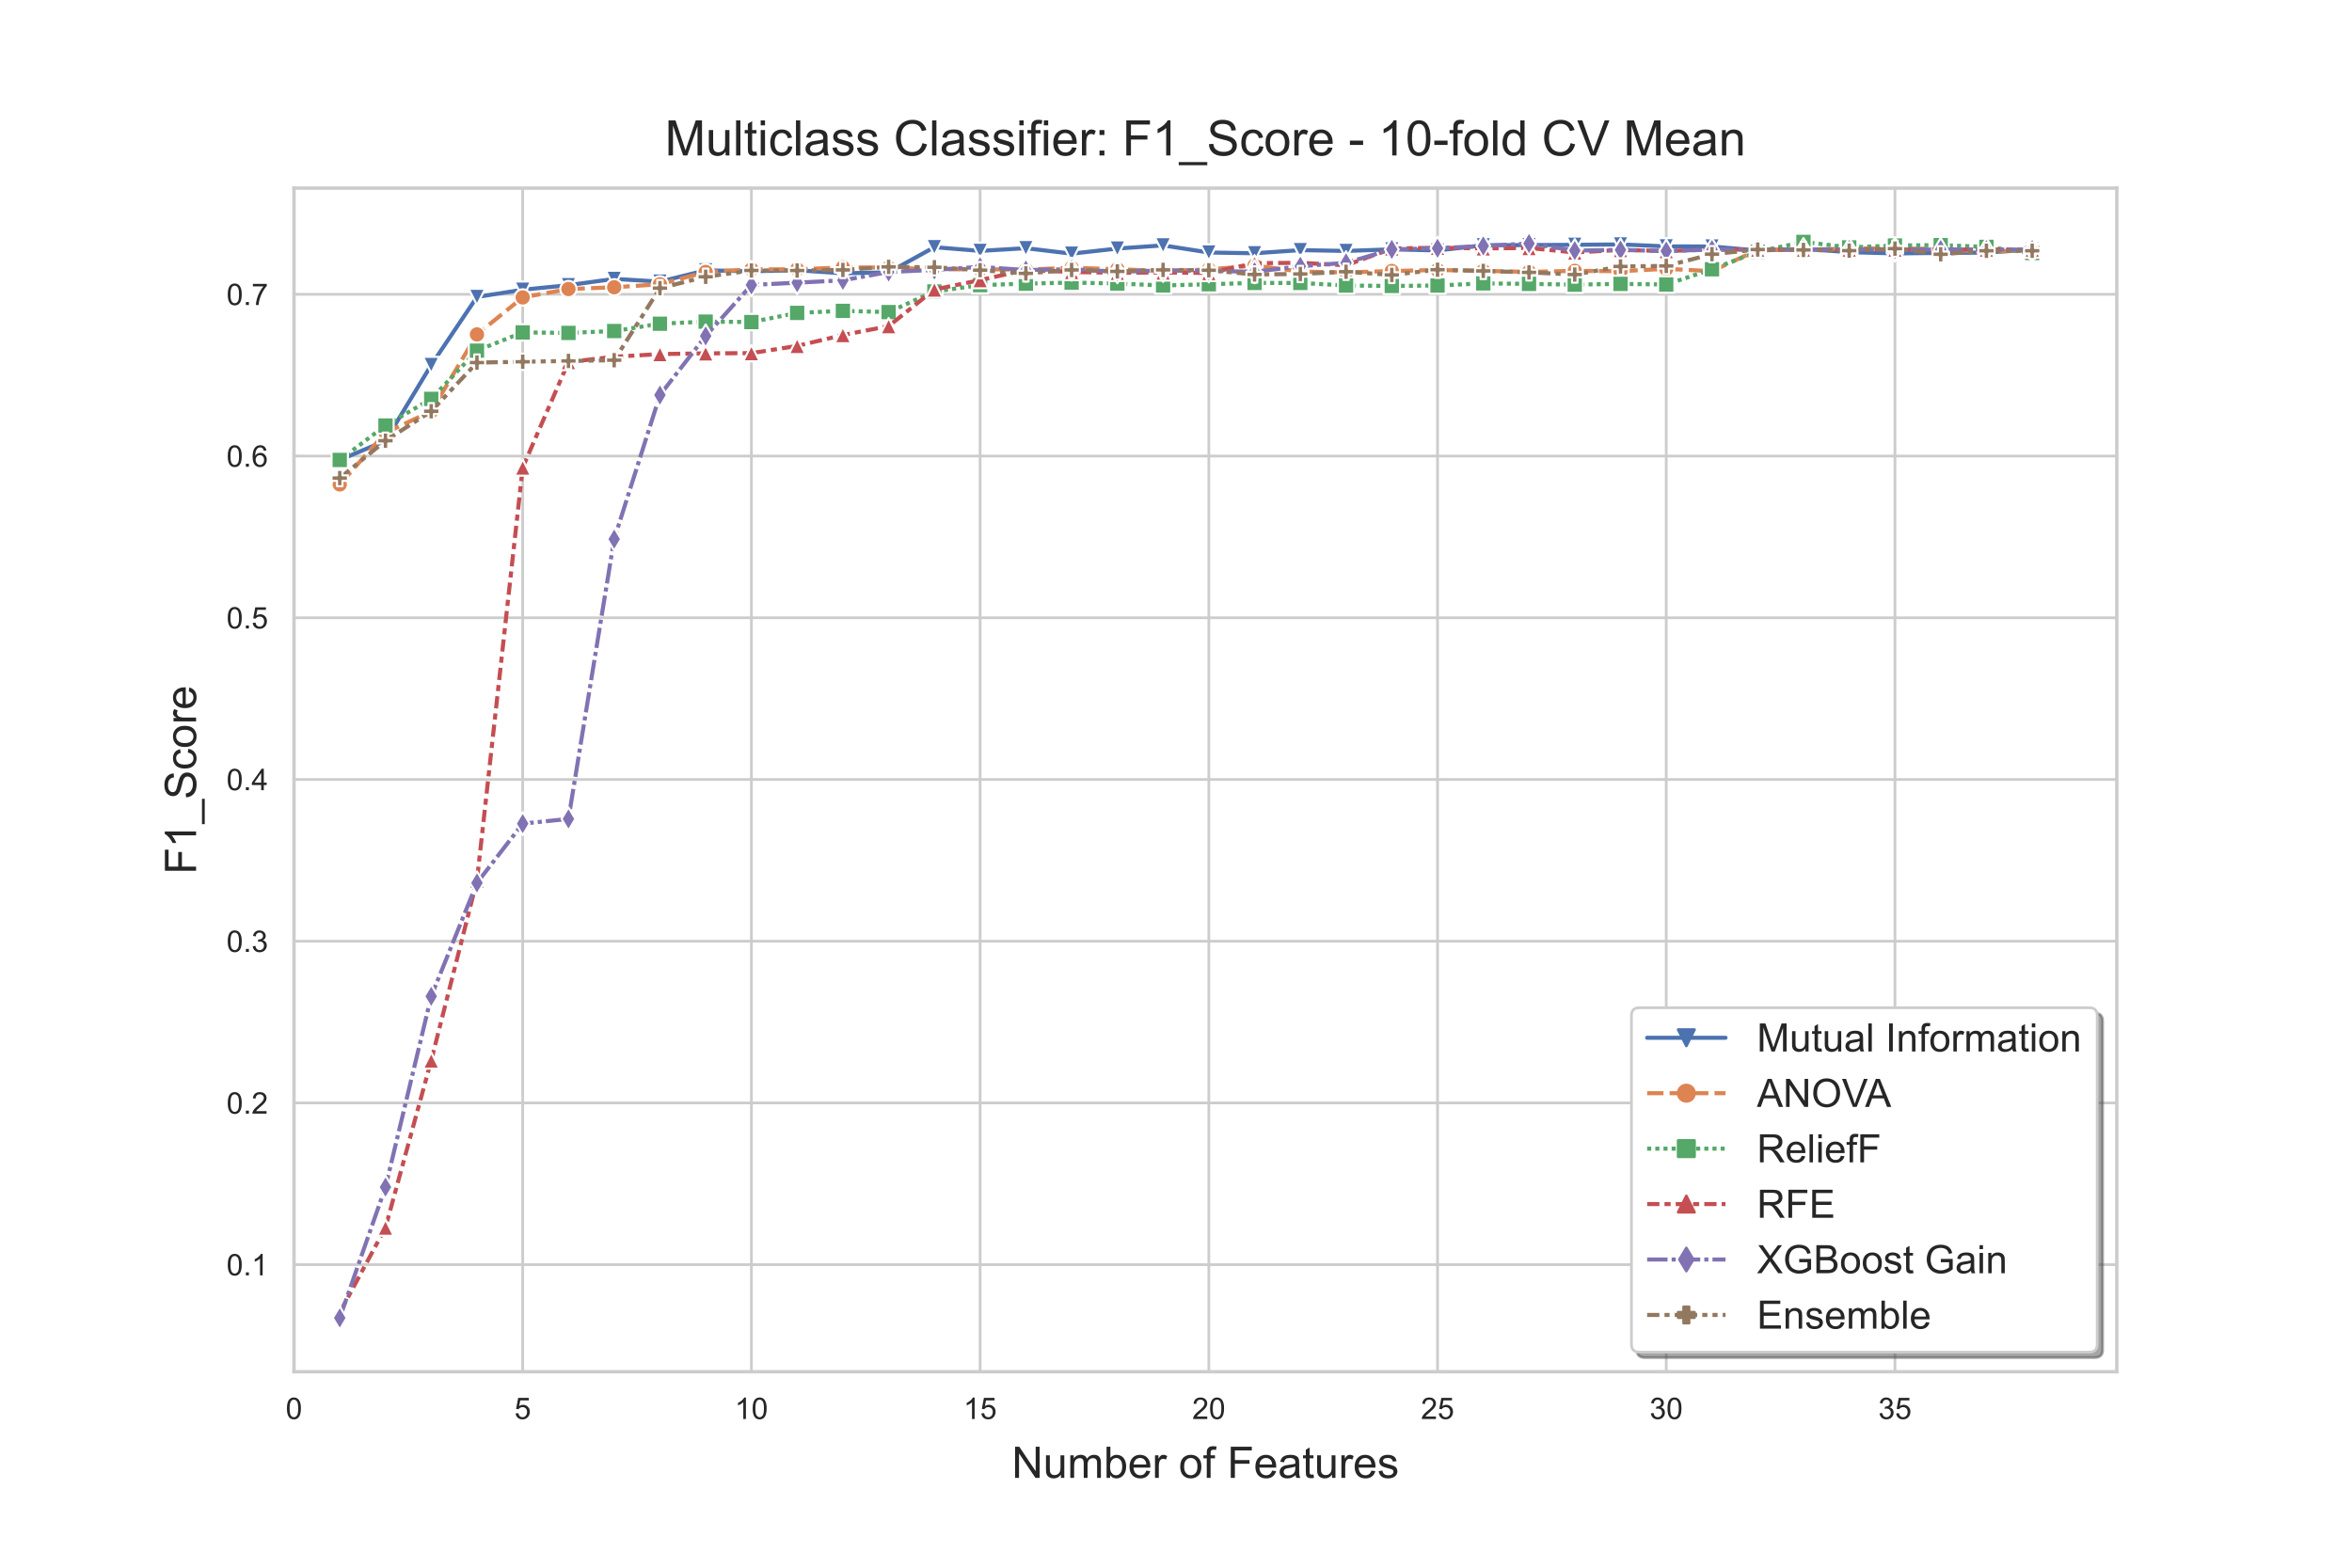<?xml version="1.0" encoding="utf-8" standalone="no"?>
<!DOCTYPE svg PUBLIC "-//W3C//DTD SVG 1.1//EN"
  "http://www.w3.org/Graphics/SVG/1.1/DTD/svg11.dtd">
<!-- Created with matplotlib (https://matplotlib.org/) -->
<svg height="576pt" version="1.1" viewBox="0 0 864 576" width="864pt" xmlns="http://www.w3.org/2000/svg" xmlns:xlink="http://www.w3.org/1999/xlink">
 <defs>
  <style type="text/css">*{stroke-linecap:butt;stroke-linejoin:round;}</style>
 </defs>
 <g id="figure_1">
  <g id="patch_1">
   <path d="M 0 576 
L 864 576 
L 864 0 
L 0 0 
z
" style="fill:#ffffff;"/>
  </g>
  <g id="axes_1">
   <g id="patch_2">
    <path d="M 108 504 
L 777.6 504 
L 777.6 69.12 
L 108 69.12 
z
" style="fill:#ffffff;"/>
   </g>
   <g id="matplotlib.axis_1">
    <g id="xtick_1">
     <g id="line2d_1">
      <path clip-path="url(#pe2fe9228f1)" d="M 108 504 
L 108 69.12 
" style="fill:none;stroke:#cccccc;stroke-linecap:round;"/>
     </g>
     <g id="text_1">
      <!-- 0 -->
      <g style="fill:#262626;" transform="translate(104.941 521.374)scale(0.11 -0.11)">
       <defs>
        <path d="M 4.156 35.297 
Q 4.156 48 6.766 55.734 
Q 9.375 63.484 14.516 67.672 
Q 19.672 71.875 27.484 71.875 
Q 33.25 71.875 37.594 69.547 
Q 41.938 67.234 44.766 62.859 
Q 47.609 58.5 49.219 52.219 
Q 50.828 45.953 50.828 35.297 
Q 50.828 22.703 48.234 14.969 
Q 45.656 7.234 40.5 3 
Q 35.359 -1.219 27.484 -1.219 
Q 17.141 -1.219 11.234 6.203 
Q 4.156 15.141 4.156 35.297 
z
M 13.188 35.297 
Q 13.188 17.672 17.312 11.828 
Q 21.438 6 27.484 6 
Q 33.547 6 37.672 11.859 
Q 41.797 17.719 41.797 35.297 
Q 41.797 52.984 37.672 58.781 
Q 33.547 64.594 27.391 64.594 
Q 21.344 64.594 17.719 59.469 
Q 13.188 52.938 13.188 35.297 
z
" id="ArialMT-48"/>
       </defs>
       <use xlink:href="#ArialMT-48"/>
      </g>
     </g>
    </g>
    <g id="xtick_2">
     <g id="line2d_2">
      <path clip-path="url(#pe2fe9228f1)" d="M 192.015 504 
L 192.015 69.12 
" style="fill:none;stroke:#cccccc;stroke-linecap:round;"/>
     </g>
     <g id="text_2">
      <!-- 5 -->
      <g style="fill:#262626;" transform="translate(188.957 521.374)scale(0.11 -0.11)">
       <defs>
        <path d="M 4.156 18.75 
L 13.375 19.531 
Q 14.406 12.797 18.141 9.391 
Q 21.875 6 27.156 6 
Q 33.5 6 37.891 10.781 
Q 42.281 15.578 42.281 23.484 
Q 42.281 31 38.062 35.344 
Q 33.844 39.703 27 39.703 
Q 22.75 39.703 19.328 37.766 
Q 15.922 35.844 13.969 32.766 
L 5.719 33.844 
L 12.641 70.609 
L 48.25 70.609 
L 48.25 62.203 
L 19.672 62.203 
L 15.828 42.969 
Q 22.266 47.469 29.344 47.469 
Q 38.719 47.469 45.156 40.969 
Q 51.609 34.469 51.609 24.266 
Q 51.609 14.547 45.953 7.469 
Q 39.062 -1.219 27.156 -1.219 
Q 17.391 -1.219 11.203 4.25 
Q 5.031 9.719 4.156 18.75 
z
" id="ArialMT-53"/>
       </defs>
       <use xlink:href="#ArialMT-53"/>
      </g>
     </g>
    </g>
    <g id="xtick_3">
     <g id="line2d_3">
      <path clip-path="url(#pe2fe9228f1)" d="M 276.03 504 
L 276.03 69.12 
" style="fill:none;stroke:#cccccc;stroke-linecap:round;"/>
     </g>
     <g id="text_3">
      <!-- 10 -->
      <g style="fill:#262626;" transform="translate(269.913 521.374)scale(0.11 -0.11)">
       <defs>
        <path d="M 37.25 0 
L 28.469 0 
L 28.469 56 
Q 25.297 52.984 20.141 49.953 
Q 14.984 46.922 10.891 45.406 
L 10.891 53.906 
Q 18.266 57.375 23.781 62.297 
Q 29.297 67.234 31.594 71.875 
L 37.25 71.875 
z
" id="ArialMT-49"/>
       </defs>
       <use xlink:href="#ArialMT-49"/>
       <use x="55.615" xlink:href="#ArialMT-48"/>
      </g>
     </g>
    </g>
    <g id="xtick_4">
     <g id="line2d_4">
      <path clip-path="url(#pe2fe9228f1)" d="M 360.045 504 
L 360.045 69.12 
" style="fill:none;stroke:#cccccc;stroke-linecap:round;"/>
     </g>
     <g id="text_4">
      <!-- 15 -->
      <g style="fill:#262626;" transform="translate(353.928 521.374)scale(0.11 -0.11)">
       <use xlink:href="#ArialMT-49"/>
       <use x="55.615" xlink:href="#ArialMT-53"/>
      </g>
     </g>
    </g>
    <g id="xtick_5">
     <g id="line2d_5">
      <path clip-path="url(#pe2fe9228f1)" d="M 444.06 504 
L 444.06 69.12 
" style="fill:none;stroke:#cccccc;stroke-linecap:round;"/>
     </g>
     <g id="text_5">
      <!-- 20 -->
      <g style="fill:#262626;" transform="translate(437.943 521.374)scale(0.11 -0.11)">
       <defs>
        <path d="M 50.344 8.453 
L 50.344 0 
L 3.031 0 
Q 2.938 3.172 4.047 6.109 
Q 5.859 10.938 9.828 15.625 
Q 13.812 20.312 21.344 26.469 
Q 33.016 36.031 37.109 41.625 
Q 41.219 47.219 41.219 52.203 
Q 41.219 57.422 37.469 61 
Q 33.734 64.594 27.734 64.594 
Q 21.391 64.594 17.578 60.781 
Q 13.766 56.984 13.719 50.25 
L 4.688 51.172 
Q 5.609 61.281 11.656 66.578 
Q 17.719 71.875 27.938 71.875 
Q 38.234 71.875 44.234 66.156 
Q 50.25 60.453 50.25 52 
Q 50.25 47.703 48.484 43.547 
Q 46.734 39.406 42.656 34.812 
Q 38.578 30.219 29.109 22.219 
Q 21.188 15.578 18.938 13.203 
Q 16.703 10.844 15.234 8.453 
z
" id="ArialMT-50"/>
       </defs>
       <use xlink:href="#ArialMT-50"/>
       <use x="55.615" xlink:href="#ArialMT-48"/>
      </g>
     </g>
    </g>
    <g id="xtick_6">
     <g id="line2d_6">
      <path clip-path="url(#pe2fe9228f1)" d="M 528.075 504 
L 528.075 69.12 
" style="fill:none;stroke:#cccccc;stroke-linecap:round;"/>
     </g>
     <g id="text_6">
      <!-- 25 -->
      <g style="fill:#262626;" transform="translate(521.958 521.374)scale(0.11 -0.11)">
       <use xlink:href="#ArialMT-50"/>
       <use x="55.615" xlink:href="#ArialMT-53"/>
      </g>
     </g>
    </g>
    <g id="xtick_7">
     <g id="line2d_7">
      <path clip-path="url(#pe2fe9228f1)" d="M 612.09 504 
L 612.09 69.12 
" style="fill:none;stroke:#cccccc;stroke-linecap:round;"/>
     </g>
     <g id="text_7">
      <!-- 30 -->
      <g style="fill:#262626;" transform="translate(605.973 521.374)scale(0.11 -0.11)">
       <defs>
        <path d="M 4.203 18.891 
L 12.984 20.062 
Q 14.5 12.594 18.141 9.297 
Q 21.781 6 27 6 
Q 33.203 6 37.469 10.297 
Q 41.75 14.594 41.75 20.953 
Q 41.75 27 37.797 30.922 
Q 33.844 34.859 27.734 34.859 
Q 25.25 34.859 21.531 33.891 
L 22.516 41.609 
Q 23.391 41.5 23.922 41.5 
Q 29.547 41.5 34.031 44.422 
Q 38.531 47.359 38.531 53.469 
Q 38.531 58.297 35.25 61.469 
Q 31.984 64.656 26.812 64.656 
Q 21.688 64.656 18.266 61.422 
Q 14.844 58.203 13.875 51.766 
L 5.078 53.328 
Q 6.688 62.156 12.391 67.016 
Q 18.109 71.875 26.609 71.875 
Q 32.469 71.875 37.391 69.359 
Q 42.328 66.844 44.938 62.5 
Q 47.562 58.156 47.562 53.266 
Q 47.562 48.641 45.062 44.828 
Q 42.578 41.016 37.703 38.766 
Q 44.047 37.312 47.562 32.688 
Q 51.078 28.078 51.078 21.141 
Q 51.078 11.766 44.234 5.25 
Q 37.406 -1.266 26.953 -1.266 
Q 17.531 -1.266 11.297 4.344 
Q 5.078 9.969 4.203 18.891 
z
" id="ArialMT-51"/>
       </defs>
       <use xlink:href="#ArialMT-51"/>
       <use x="55.615" xlink:href="#ArialMT-48"/>
      </g>
     </g>
    </g>
    <g id="xtick_8">
     <g id="line2d_8">
      <path clip-path="url(#pe2fe9228f1)" d="M 696.105 504 
L 696.105 69.12 
" style="fill:none;stroke:#cccccc;stroke-linecap:round;"/>
     </g>
     <g id="text_8">
      <!-- 35 -->
      <g style="fill:#262626;" transform="translate(689.988 521.374)scale(0.11 -0.11)">
       <use xlink:href="#ArialMT-51"/>
       <use x="55.615" xlink:href="#ArialMT-53"/>
      </g>
     </g>
    </g>
    <g id="text_9">
     <!-- Number of Features -->
     <g style="fill:#262626;" transform="translate(371.665 543.012)scale(0.16 -0.16)">
      <defs>
       <path d="M 7.625 0 
L 7.625 71.578 
L 17.328 71.578 
L 54.938 15.375 
L 54.938 71.578 
L 64.016 71.578 
L 64.016 0 
L 54.297 0 
L 16.703 56.25 
L 16.703 0 
z
" id="ArialMT-78"/>
       <path d="M 40.578 0 
L 40.578 7.625 
Q 34.516 -1.172 24.125 -1.172 
Q 19.531 -1.172 15.547 0.578 
Q 11.578 2.344 9.641 5 
Q 7.719 7.672 6.938 11.531 
Q 6.391 14.109 6.391 19.734 
L 6.391 51.859 
L 15.188 51.859 
L 15.188 23.094 
Q 15.188 16.219 15.719 13.812 
Q 16.547 10.359 19.234 8.375 
Q 21.922 6.391 25.875 6.391 
Q 29.828 6.391 33.297 8.422 
Q 36.766 10.453 38.203 13.938 
Q 39.656 17.438 39.656 24.078 
L 39.656 51.859 
L 48.438 51.859 
L 48.438 0 
z
" id="ArialMT-117"/>
       <path d="M 6.594 0 
L 6.594 51.859 
L 14.453 51.859 
L 14.453 44.578 
Q 16.891 48.391 20.938 50.703 
Q 25 53.031 30.172 53.031 
Q 35.938 53.031 39.625 50.641 
Q 43.312 48.25 44.828 43.953 
Q 50.984 53.031 60.844 53.031 
Q 68.562 53.031 72.703 48.75 
Q 76.859 44.484 76.859 35.594 
L 76.859 0 
L 68.109 0 
L 68.109 32.672 
Q 68.109 37.938 67.25 40.25 
Q 66.406 42.578 64.156 43.984 
Q 61.922 45.406 58.891 45.406 
Q 53.422 45.406 49.797 41.766 
Q 46.188 38.141 46.188 30.125 
L 46.188 0 
L 37.406 0 
L 37.406 33.688 
Q 37.406 39.547 35.25 42.469 
Q 33.109 45.406 28.219 45.406 
Q 24.516 45.406 21.359 43.453 
Q 18.219 41.5 16.797 37.734 
Q 15.375 33.984 15.375 26.906 
L 15.375 0 
z
" id="ArialMT-109"/>
       <path d="M 14.703 0 
L 6.547 0 
L 6.547 71.578 
L 15.328 71.578 
L 15.328 46.047 
Q 20.906 53.031 29.547 53.031 
Q 34.328 53.031 38.594 51.094 
Q 42.875 49.172 45.625 45.672 
Q 48.391 42.188 49.953 37.25 
Q 51.516 32.328 51.516 26.703 
Q 51.516 13.375 44.922 6.094 
Q 38.328 -1.172 29.109 -1.172 
Q 19.922 -1.172 14.703 6.5 
z
M 14.594 26.312 
Q 14.594 17 17.141 12.844 
Q 21.297 6.062 28.375 6.062 
Q 34.125 6.062 38.328 11.062 
Q 42.531 16.062 42.531 25.984 
Q 42.531 36.141 38.5 40.969 
Q 34.469 45.797 28.766 45.797 
Q 23 45.797 18.797 40.797 
Q 14.594 35.797 14.594 26.312 
z
" id="ArialMT-98"/>
       <path d="M 42.094 16.703 
L 51.172 15.578 
Q 49.031 7.625 43.219 3.219 
Q 37.406 -1.172 28.375 -1.172 
Q 17 -1.172 10.328 5.828 
Q 3.656 12.844 3.656 25.484 
Q 3.656 38.578 10.391 45.797 
Q 17.141 53.031 27.875 53.031 
Q 38.281 53.031 44.875 45.953 
Q 51.469 38.875 51.469 26.031 
Q 51.469 25.25 51.422 23.688 
L 12.75 23.688 
Q 13.234 15.141 17.578 10.594 
Q 21.922 6.062 28.422 6.062 
Q 33.25 6.062 36.672 8.594 
Q 40.094 11.141 42.094 16.703 
z
M 13.234 30.906 
L 42.188 30.906 
Q 41.609 37.453 38.875 40.719 
Q 34.672 45.797 27.984 45.797 
Q 21.922 45.797 17.797 41.75 
Q 13.672 37.703 13.234 30.906 
z
" id="ArialMT-101"/>
       <path d="M 6.5 0 
L 6.5 51.859 
L 14.406 51.859 
L 14.406 44 
Q 17.438 49.516 20 51.266 
Q 22.562 53.031 25.641 53.031 
Q 30.078 53.031 34.672 50.203 
L 31.641 42.047 
Q 28.422 43.953 25.203 43.953 
Q 22.312 43.953 20.016 42.219 
Q 17.719 40.484 16.75 37.406 
Q 15.281 32.719 15.281 27.156 
L 15.281 0 
z
" id="ArialMT-114"/>
       <path id="ArialMT-32"/>
       <path d="M 3.328 25.922 
Q 3.328 40.328 11.328 47.266 
Q 18.016 53.031 27.641 53.031 
Q 38.328 53.031 45.109 46.016 
Q 51.906 39.016 51.906 26.656 
Q 51.906 16.656 48.906 10.906 
Q 45.906 5.172 40.156 2 
Q 34.422 -1.172 27.641 -1.172 
Q 16.75 -1.172 10.031 5.812 
Q 3.328 12.797 3.328 25.922 
z
M 12.359 25.922 
Q 12.359 15.969 16.703 11.016 
Q 21.047 6.062 27.641 6.062 
Q 34.188 6.062 38.531 11.031 
Q 42.875 16.016 42.875 26.219 
Q 42.875 35.844 38.5 40.797 
Q 34.125 45.75 27.641 45.75 
Q 21.047 45.75 16.703 40.812 
Q 12.359 35.891 12.359 25.922 
z
" id="ArialMT-111"/>
       <path d="M 8.688 0 
L 8.688 45.016 
L 0.922 45.016 
L 0.922 51.859 
L 8.688 51.859 
L 8.688 57.375 
Q 8.688 62.594 9.625 65.141 
Q 10.891 68.562 14.078 70.672 
Q 17.281 72.797 23.047 72.797 
Q 26.766 72.797 31.25 71.922 
L 29.938 64.266 
Q 27.203 64.75 24.75 64.75 
Q 20.75 64.75 19.094 63.031 
Q 17.438 61.328 17.438 56.641 
L 17.438 51.859 
L 27.547 51.859 
L 27.547 45.016 
L 17.438 45.016 
L 17.438 0 
z
" id="ArialMT-102"/>
       <path d="M 8.203 0 
L 8.203 71.578 
L 56.5 71.578 
L 56.5 63.141 
L 17.672 63.141 
L 17.672 40.969 
L 51.266 40.969 
L 51.266 32.516 
L 17.672 32.516 
L 17.672 0 
z
" id="ArialMT-70"/>
       <path d="M 40.438 6.391 
Q 35.547 2.25 31.031 0.531 
Q 26.516 -1.172 21.344 -1.172 
Q 12.797 -1.172 8.203 3 
Q 3.609 7.172 3.609 13.672 
Q 3.609 17.484 5.344 20.625 
Q 7.078 23.781 9.891 25.688 
Q 12.703 27.594 16.219 28.562 
Q 18.797 29.25 24.031 29.891 
Q 34.672 31.156 39.703 32.906 
Q 39.75 34.719 39.75 35.203 
Q 39.75 40.578 37.25 42.781 
Q 33.891 45.75 27.25 45.75 
Q 21.047 45.75 18.094 43.578 
Q 15.141 41.406 13.719 35.891 
L 5.125 37.062 
Q 6.297 42.578 8.984 45.969 
Q 11.672 49.359 16.75 51.188 
Q 21.828 53.031 28.516 53.031 
Q 35.156 53.031 39.297 51.469 
Q 43.453 49.906 45.406 47.531 
Q 47.359 45.172 48.141 41.547 
Q 48.578 39.312 48.578 33.453 
L 48.578 21.734 
Q 48.578 9.469 49.141 6.219 
Q 49.703 2.984 51.375 0 
L 42.188 0 
Q 40.828 2.734 40.438 6.391 
z
M 39.703 26.031 
Q 34.906 24.078 25.344 22.703 
Q 19.922 21.922 17.672 20.938 
Q 15.438 19.969 14.203 18.094 
Q 12.984 16.219 12.984 13.922 
Q 12.984 10.406 15.641 8.062 
Q 18.312 5.719 23.438 5.719 
Q 28.516 5.719 32.469 7.938 
Q 36.422 10.156 38.281 14.016 
Q 39.703 17 39.703 22.797 
z
" id="ArialMT-97"/>
       <path d="M 25.781 7.859 
L 27.047 0.094 
Q 23.344 -0.688 20.406 -0.688 
Q 15.625 -0.688 12.984 0.828 
Q 10.359 2.344 9.281 4.812 
Q 8.203 7.281 8.203 15.188 
L 8.203 45.016 
L 1.766 45.016 
L 1.766 51.859 
L 8.203 51.859 
L 8.203 64.703 
L 16.938 69.969 
L 16.938 51.859 
L 25.781 51.859 
L 25.781 45.016 
L 16.938 45.016 
L 16.938 14.703 
Q 16.938 10.938 17.406 9.859 
Q 17.875 8.797 18.922 8.156 
Q 19.969 7.516 21.922 7.516 
Q 23.391 7.516 25.781 7.859 
z
" id="ArialMT-116"/>
       <path d="M 3.078 15.484 
L 11.766 16.844 
Q 12.5 11.625 15.844 8.844 
Q 19.188 6.062 25.203 6.062 
Q 31.25 6.062 34.172 8.516 
Q 37.109 10.984 37.109 14.312 
Q 37.109 17.281 34.516 19 
Q 32.719 20.172 25.531 21.969 
Q 15.875 24.422 12.141 26.203 
Q 8.406 27.984 6.469 31.125 
Q 4.547 34.281 4.547 38.094 
Q 4.547 41.547 6.125 44.5 
Q 7.719 47.469 10.453 49.422 
Q 12.5 50.922 16.031 51.969 
Q 19.578 53.031 23.641 53.031 
Q 29.734 53.031 34.344 51.266 
Q 38.969 49.516 41.156 46.5 
Q 43.359 43.5 44.188 38.484 
L 35.594 37.312 
Q 35.016 41.312 32.203 43.547 
Q 29.391 45.797 24.266 45.797 
Q 18.219 45.797 15.625 43.797 
Q 13.031 41.797 13.031 39.109 
Q 13.031 37.406 14.109 36.031 
Q 15.188 34.625 17.484 33.688 
Q 18.797 33.203 25.25 31.453 
Q 34.578 28.953 38.25 27.359 
Q 41.938 25.781 44.031 22.75 
Q 46.141 19.734 46.141 15.234 
Q 46.141 10.844 43.578 6.953 
Q 41.016 3.078 36.172 0.953 
Q 31.344 -1.172 25.25 -1.172 
Q 15.141 -1.172 9.844 3.031 
Q 4.547 7.234 3.078 15.484 
z
" id="ArialMT-115"/>
      </defs>
      <use xlink:href="#ArialMT-78"/>
      <use x="72.217" xlink:href="#ArialMT-117"/>
      <use x="127.832" xlink:href="#ArialMT-109"/>
      <use x="211.133" xlink:href="#ArialMT-98"/>
      <use x="266.748" xlink:href="#ArialMT-101"/>
      <use x="322.363" xlink:href="#ArialMT-114"/>
      <use x="355.664" xlink:href="#ArialMT-32"/>
      <use x="383.447" xlink:href="#ArialMT-111"/>
      <use x="439.062" xlink:href="#ArialMT-102"/>
      <use x="466.846" xlink:href="#ArialMT-32"/>
      <use x="494.629" xlink:href="#ArialMT-70"/>
      <use x="555.713" xlink:href="#ArialMT-101"/>
      <use x="611.328" xlink:href="#ArialMT-97"/>
      <use x="666.943" xlink:href="#ArialMT-116"/>
      <use x="694.727" xlink:href="#ArialMT-117"/>
      <use x="750.342" xlink:href="#ArialMT-114"/>
      <use x="783.643" xlink:href="#ArialMT-101"/>
      <use x="839.258" xlink:href="#ArialMT-115"/>
     </g>
    </g>
   </g>
   <g id="matplotlib.axis_2">
    <g id="ytick_1">
     <g id="line2d_9">
      <path clip-path="url(#pe2fe9228f1)" d="M 108 464.656 
L 777.6 464.656 
" style="fill:none;stroke:#cccccc;stroke-linecap:round;"/>
     </g>
     <g id="text_10">
      <!-- 0.1 -->
      <g style="fill:#262626;" transform="translate(83.21 468.593)scale(0.11 -0.11)">
       <defs>
        <path d="M 9.078 0 
L 9.078 10.016 
L 19.094 10.016 
L 19.094 0 
z
" id="ArialMT-46"/>
       </defs>
       <use xlink:href="#ArialMT-48"/>
       <use x="55.615" xlink:href="#ArialMT-46"/>
       <use x="83.398" xlink:href="#ArialMT-49"/>
      </g>
     </g>
    </g>
    <g id="ytick_2">
     <g id="line2d_10">
      <path clip-path="url(#pe2fe9228f1)" d="M 108 405.236 
L 777.6 405.236 
" style="fill:none;stroke:#cccccc;stroke-linecap:round;"/>
     </g>
     <g id="text_11">
      <!-- 0.2 -->
      <g style="fill:#262626;" transform="translate(83.21 409.172)scale(0.11 -0.11)">
       <use xlink:href="#ArialMT-48"/>
       <use x="55.615" xlink:href="#ArialMT-46"/>
       <use x="83.398" xlink:href="#ArialMT-50"/>
      </g>
     </g>
    </g>
    <g id="ytick_3">
     <g id="line2d_11">
      <path clip-path="url(#pe2fe9228f1)" d="M 108 345.815 
L 777.6 345.815 
" style="fill:none;stroke:#cccccc;stroke-linecap:round;"/>
     </g>
     <g id="text_12">
      <!-- 0.3 -->
      <g style="fill:#262626;" transform="translate(83.21 349.752)scale(0.11 -0.11)">
       <use xlink:href="#ArialMT-48"/>
       <use x="55.615" xlink:href="#ArialMT-46"/>
       <use x="83.398" xlink:href="#ArialMT-51"/>
      </g>
     </g>
    </g>
    <g id="ytick_4">
     <g id="line2d_12">
      <path clip-path="url(#pe2fe9228f1)" d="M 108 286.395 
L 777.6 286.395 
" style="fill:none;stroke:#cccccc;stroke-linecap:round;"/>
     </g>
     <g id="text_13">
      <!-- 0.4 -->
      <g style="fill:#262626;" transform="translate(83.21 290.331)scale(0.11 -0.11)">
       <defs>
        <path d="M 32.328 0 
L 32.328 17.141 
L 1.266 17.141 
L 1.266 25.203 
L 33.938 71.578 
L 41.109 71.578 
L 41.109 25.203 
L 50.781 25.203 
L 50.781 17.141 
L 41.109 17.141 
L 41.109 0 
z
M 32.328 25.203 
L 32.328 57.469 
L 9.906 25.203 
z
" id="ArialMT-52"/>
       </defs>
       <use xlink:href="#ArialMT-48"/>
       <use x="55.615" xlink:href="#ArialMT-46"/>
       <use x="83.398" xlink:href="#ArialMT-52"/>
      </g>
     </g>
    </g>
    <g id="ytick_5">
     <g id="line2d_13">
      <path clip-path="url(#pe2fe9228f1)" d="M 108 226.974 
L 777.6 226.974 
" style="fill:none;stroke:#cccccc;stroke-linecap:round;"/>
     </g>
     <g id="text_14">
      <!-- 0.5 -->
      <g style="fill:#262626;" transform="translate(83.21 230.911)scale(0.11 -0.11)">
       <use xlink:href="#ArialMT-48"/>
       <use x="55.615" xlink:href="#ArialMT-46"/>
       <use x="83.398" xlink:href="#ArialMT-53"/>
      </g>
     </g>
    </g>
    <g id="ytick_6">
     <g id="line2d_14">
      <path clip-path="url(#pe2fe9228f1)" d="M 108 167.554 
L 777.6 167.554 
" style="fill:none;stroke:#cccccc;stroke-linecap:round;"/>
     </g>
     <g id="text_15">
      <!-- 0.6 -->
      <g style="fill:#262626;" transform="translate(83.21 171.49)scale(0.11 -0.11)">
       <defs>
        <path d="M 49.75 54.047 
L 41.016 53.375 
Q 39.844 58.547 37.703 60.891 
Q 34.125 64.656 28.906 64.656 
Q 24.703 64.656 21.531 62.312 
Q 17.391 59.281 14.984 53.469 
Q 12.594 47.656 12.5 36.922 
Q 15.672 41.75 20.266 44.094 
Q 24.859 46.438 29.891 46.438 
Q 38.672 46.438 44.844 39.969 
Q 51.031 33.5 51.031 23.25 
Q 51.031 16.5 48.125 10.719 
Q 45.219 4.938 40.141 1.859 
Q 35.062 -1.219 28.609 -1.219 
Q 17.625 -1.219 10.688 6.859 
Q 3.766 14.938 3.766 33.5 
Q 3.766 54.25 11.422 63.672 
Q 18.109 71.875 29.438 71.875 
Q 37.891 71.875 43.281 67.141 
Q 48.688 62.406 49.75 54.047 
z
M 13.875 23.188 
Q 13.875 18.656 15.797 14.5 
Q 17.719 10.359 21.188 8.172 
Q 24.656 6 28.469 6 
Q 34.031 6 38.031 10.484 
Q 42.047 14.984 42.047 22.703 
Q 42.047 30.125 38.078 34.391 
Q 34.125 38.672 28.125 38.672 
Q 22.172 38.672 18.016 34.391 
Q 13.875 30.125 13.875 23.188 
z
" id="ArialMT-54"/>
       </defs>
       <use xlink:href="#ArialMT-48"/>
       <use x="55.615" xlink:href="#ArialMT-46"/>
       <use x="83.398" xlink:href="#ArialMT-54"/>
      </g>
     </g>
    </g>
    <g id="ytick_7">
     <g id="line2d_15">
      <path clip-path="url(#pe2fe9228f1)" d="M 108 108.133 
L 777.6 108.133 
" style="fill:none;stroke:#cccccc;stroke-linecap:round;"/>
     </g>
     <g id="text_16">
      <!-- 0.7 -->
      <g style="fill:#262626;" transform="translate(83.21 112.07)scale(0.11 -0.11)">
       <defs>
        <path d="M 4.734 62.203 
L 4.734 70.656 
L 51.078 70.656 
L 51.078 63.812 
Q 44.234 56.547 37.516 44.484 
Q 30.812 32.422 27.156 19.672 
Q 24.516 10.688 23.781 0 
L 14.75 0 
Q 14.891 8.453 18.062 20.406 
Q 21.234 32.375 27.172 43.484 
Q 33.109 54.594 39.797 62.203 
z
" id="ArialMT-55"/>
       </defs>
       <use xlink:href="#ArialMT-48"/>
       <use x="55.615" xlink:href="#ArialMT-46"/>
       <use x="83.398" xlink:href="#ArialMT-55"/>
      </g>
     </g>
    </g>
    <g id="text_17">
     <!-- F1_Score -->
     <g style="fill:#262626;" transform="translate(72.03 321.241)rotate(-90)scale(0.16 -0.16)">
      <defs>
       <path d="M -1.516 -19.875 
L -1.516 -13.531 
L 56.734 -13.531 
L 56.734 -19.875 
z
" id="ArialMT-95"/>
       <path d="M 4.5 23 
L 13.422 23.781 
Q 14.062 18.406 16.375 14.969 
Q 18.703 11.531 23.578 9.406 
Q 28.469 7.281 34.578 7.281 
Q 39.984 7.281 44.141 8.891 
Q 48.297 10.5 50.312 13.297 
Q 52.344 16.109 52.344 19.438 
Q 52.344 22.797 50.391 25.312 
Q 48.438 27.828 43.953 29.547 
Q 41.062 30.672 31.203 33.031 
Q 21.344 35.406 17.391 37.5 
Q 12.25 40.188 9.734 44.156 
Q 7.234 48.141 7.234 53.078 
Q 7.234 58.5 10.297 63.203 
Q 13.375 67.922 19.281 70.359 
Q 25.203 72.797 32.422 72.797 
Q 40.375 72.797 46.453 70.234 
Q 52.547 67.672 55.812 62.688 
Q 59.078 57.719 59.328 51.422 
L 50.25 50.734 
Q 49.516 57.516 45.281 60.984 
Q 41.062 64.453 32.812 64.453 
Q 24.219 64.453 20.281 61.297 
Q 16.359 58.156 16.359 53.719 
Q 16.359 49.859 19.141 47.359 
Q 21.875 44.875 33.422 42.266 
Q 44.969 39.656 49.266 37.703 
Q 55.516 34.812 58.484 30.391 
Q 61.469 25.984 61.469 20.219 
Q 61.469 14.5 58.203 9.438 
Q 54.938 4.391 48.797 1.578 
Q 42.672 -1.219 35.016 -1.219 
Q 25.297 -1.219 18.719 1.609 
Q 12.156 4.438 8.422 10.125 
Q 4.688 15.828 4.5 23 
z
" id="ArialMT-83"/>
       <path d="M 40.438 19 
L 49.078 17.875 
Q 47.656 8.938 41.812 3.875 
Q 35.984 -1.172 27.484 -1.172 
Q 16.844 -1.172 10.375 5.781 
Q 3.906 12.75 3.906 25.734 
Q 3.906 34.125 6.688 40.422 
Q 9.469 46.734 15.156 49.875 
Q 20.844 53.031 27.547 53.031 
Q 35.984 53.031 41.359 48.75 
Q 46.734 44.484 48.25 36.625 
L 39.703 35.297 
Q 38.484 40.531 35.375 43.156 
Q 32.281 45.797 27.875 45.797 
Q 21.234 45.797 17.078 41.031 
Q 12.938 36.281 12.938 25.984 
Q 12.938 15.531 16.938 10.797 
Q 20.953 6.062 27.391 6.062 
Q 32.562 6.062 36.031 9.234 
Q 39.5 12.406 40.438 19 
z
" id="ArialMT-99"/>
      </defs>
      <use xlink:href="#ArialMT-70"/>
      <use x="61.084" xlink:href="#ArialMT-49"/>
      <use x="116.699" xlink:href="#ArialMT-95"/>
      <use x="172.314" xlink:href="#ArialMT-83"/>
      <use x="239.014" xlink:href="#ArialMT-99"/>
      <use x="289.014" xlink:href="#ArialMT-111"/>
      <use x="344.629" xlink:href="#ArialMT-114"/>
      <use x="377.93" xlink:href="#ArialMT-101"/>
     </g>
    </g>
   </g>
   <g id="line2d_16">
    <path clip-path="url(#pe2fe9228f1)" d="M 124.803 168.999 
L 141.606 161.929 
L 158.409 134.103 
L 175.212 109.109 
L 192.015 106.445 
L 208.818 104.775 
L 225.621 102.475 
L 242.424 103.482 
L 259.227 99.327 
L 276.03 99.673 
L 292.833 99.289 
L 309.636 100.418 
L 326.439 100.072 
L 343.242 90.816 
L 360.045 92.182 
L 376.848 91.189 
L 393.651 93.198 
L 410.454 91.325 
L 427.257 90.151 
L 444.06 92.776 
L 460.863 93.058 
L 477.666 91.9 
L 494.469 92.201 
L 511.272 91.617 
L 528.075 92.02 
L 544.878 90.134 
L 561.681 90.039 
L 578.484 89.955 
L 595.287 89.803 
L 612.09 90.526 
L 628.893 90.572 
L 645.696 92.045 
L 662.499 91.464 
L 679.302 92.638 
L 696.105 93.108 
L 712.908 92.919 
L 729.711 92.816 
L 746.514 91.681 
" style="fill:none;stroke:#4c72b0;stroke-linecap:round;stroke-width:1.5;"/>
    <defs>
     <path d="M -0 3 
L 3 -3 
L -3 -3 
z
" id="maa5fc052fb" style="stroke:#ffffff;stroke-linejoin:miter;stroke-width:0.75;"/>
    </defs>
    <g clip-path="url(#pe2fe9228f1)">
     <use style="fill:#4c72b0;stroke:#ffffff;stroke-linejoin:miter;stroke-width:0.75;" x="124.803" xlink:href="#maa5fc052fb" y="168.999"/>
     <use style="fill:#4c72b0;stroke:#ffffff;stroke-linejoin:miter;stroke-width:0.75;" x="141.606" xlink:href="#maa5fc052fb" y="161.929"/>
     <use style="fill:#4c72b0;stroke:#ffffff;stroke-linejoin:miter;stroke-width:0.75;" x="158.409" xlink:href="#maa5fc052fb" y="134.103"/>
     <use style="fill:#4c72b0;stroke:#ffffff;stroke-linejoin:miter;stroke-width:0.75;" x="175.212" xlink:href="#maa5fc052fb" y="109.109"/>
     <use style="fill:#4c72b0;stroke:#ffffff;stroke-linejoin:miter;stroke-width:0.75;" x="192.015" xlink:href="#maa5fc052fb" y="106.445"/>
     <use style="fill:#4c72b0;stroke:#ffffff;stroke-linejoin:miter;stroke-width:0.75;" x="208.818" xlink:href="#maa5fc052fb" y="104.775"/>
     <use style="fill:#4c72b0;stroke:#ffffff;stroke-linejoin:miter;stroke-width:0.75;" x="225.621" xlink:href="#maa5fc052fb" y="102.475"/>
     <use style="fill:#4c72b0;stroke:#ffffff;stroke-linejoin:miter;stroke-width:0.75;" x="242.424" xlink:href="#maa5fc052fb" y="103.482"/>
     <use style="fill:#4c72b0;stroke:#ffffff;stroke-linejoin:miter;stroke-width:0.75;" x="259.227" xlink:href="#maa5fc052fb" y="99.327"/>
     <use style="fill:#4c72b0;stroke:#ffffff;stroke-linejoin:miter;stroke-width:0.75;" x="276.03" xlink:href="#maa5fc052fb" y="99.673"/>
     <use style="fill:#4c72b0;stroke:#ffffff;stroke-linejoin:miter;stroke-width:0.75;" x="292.833" xlink:href="#maa5fc052fb" y="99.289"/>
     <use style="fill:#4c72b0;stroke:#ffffff;stroke-linejoin:miter;stroke-width:0.75;" x="309.636" xlink:href="#maa5fc052fb" y="100.418"/>
     <use style="fill:#4c72b0;stroke:#ffffff;stroke-linejoin:miter;stroke-width:0.75;" x="326.439" xlink:href="#maa5fc052fb" y="100.072"/>
     <use style="fill:#4c72b0;stroke:#ffffff;stroke-linejoin:miter;stroke-width:0.75;" x="343.242" xlink:href="#maa5fc052fb" y="90.816"/>
     <use style="fill:#4c72b0;stroke:#ffffff;stroke-linejoin:miter;stroke-width:0.75;" x="360.045" xlink:href="#maa5fc052fb" y="92.182"/>
     <use style="fill:#4c72b0;stroke:#ffffff;stroke-linejoin:miter;stroke-width:0.75;" x="376.848" xlink:href="#maa5fc052fb" y="91.189"/>
     <use style="fill:#4c72b0;stroke:#ffffff;stroke-linejoin:miter;stroke-width:0.75;" x="393.651" xlink:href="#maa5fc052fb" y="93.198"/>
     <use style="fill:#4c72b0;stroke:#ffffff;stroke-linejoin:miter;stroke-width:0.75;" x="410.454" xlink:href="#maa5fc052fb" y="91.325"/>
     <use style="fill:#4c72b0;stroke:#ffffff;stroke-linejoin:miter;stroke-width:0.75;" x="427.257" xlink:href="#maa5fc052fb" y="90.151"/>
     <use style="fill:#4c72b0;stroke:#ffffff;stroke-linejoin:miter;stroke-width:0.75;" x="444.06" xlink:href="#maa5fc052fb" y="92.776"/>
     <use style="fill:#4c72b0;stroke:#ffffff;stroke-linejoin:miter;stroke-width:0.75;" x="460.863" xlink:href="#maa5fc052fb" y="93.058"/>
     <use style="fill:#4c72b0;stroke:#ffffff;stroke-linejoin:miter;stroke-width:0.75;" x="477.666" xlink:href="#maa5fc052fb" y="91.9"/>
     <use style="fill:#4c72b0;stroke:#ffffff;stroke-linejoin:miter;stroke-width:0.75;" x="494.469" xlink:href="#maa5fc052fb" y="92.201"/>
     <use style="fill:#4c72b0;stroke:#ffffff;stroke-linejoin:miter;stroke-width:0.75;" x="511.272" xlink:href="#maa5fc052fb" y="91.617"/>
     <use style="fill:#4c72b0;stroke:#ffffff;stroke-linejoin:miter;stroke-width:0.75;" x="528.075" xlink:href="#maa5fc052fb" y="92.02"/>
     <use style="fill:#4c72b0;stroke:#ffffff;stroke-linejoin:miter;stroke-width:0.75;" x="544.878" xlink:href="#maa5fc052fb" y="90.134"/>
     <use style="fill:#4c72b0;stroke:#ffffff;stroke-linejoin:miter;stroke-width:0.75;" x="561.681" xlink:href="#maa5fc052fb" y="90.039"/>
     <use style="fill:#4c72b0;stroke:#ffffff;stroke-linejoin:miter;stroke-width:0.75;" x="578.484" xlink:href="#maa5fc052fb" y="89.955"/>
     <use style="fill:#4c72b0;stroke:#ffffff;stroke-linejoin:miter;stroke-width:0.75;" x="595.287" xlink:href="#maa5fc052fb" y="89.803"/>
     <use style="fill:#4c72b0;stroke:#ffffff;stroke-linejoin:miter;stroke-width:0.75;" x="612.09" xlink:href="#maa5fc052fb" y="90.526"/>
     <use style="fill:#4c72b0;stroke:#ffffff;stroke-linejoin:miter;stroke-width:0.75;" x="628.893" xlink:href="#maa5fc052fb" y="90.572"/>
     <use style="fill:#4c72b0;stroke:#ffffff;stroke-linejoin:miter;stroke-width:0.75;" x="645.696" xlink:href="#maa5fc052fb" y="92.045"/>
     <use style="fill:#4c72b0;stroke:#ffffff;stroke-linejoin:miter;stroke-width:0.75;" x="662.499" xlink:href="#maa5fc052fb" y="91.464"/>
     <use style="fill:#4c72b0;stroke:#ffffff;stroke-linejoin:miter;stroke-width:0.75;" x="679.302" xlink:href="#maa5fc052fb" y="92.638"/>
     <use style="fill:#4c72b0;stroke:#ffffff;stroke-linejoin:miter;stroke-width:0.75;" x="696.105" xlink:href="#maa5fc052fb" y="93.108"/>
     <use style="fill:#4c72b0;stroke:#ffffff;stroke-linejoin:miter;stroke-width:0.75;" x="712.908" xlink:href="#maa5fc052fb" y="92.919"/>
     <use style="fill:#4c72b0;stroke:#ffffff;stroke-linejoin:miter;stroke-width:0.75;" x="729.711" xlink:href="#maa5fc052fb" y="92.816"/>
     <use style="fill:#4c72b0;stroke:#ffffff;stroke-linejoin:miter;stroke-width:0.75;" x="746.514" xlink:href="#maa5fc052fb" y="91.681"/>
    </g>
   </g>
   <g id="line2d_17">
    <path clip-path="url(#pe2fe9228f1)" d="M 124.803 177.98 
L 141.606 159.011 
L 158.409 151.103 
L 175.212 122.875 
L 192.015 109.276 
L 208.818 106.193 
L 225.621 105.551 
L 242.424 104.453 
L 259.227 99.933 
L 276.03 98.96 
L 292.833 98.96 
L 309.636 98.264 
L 326.439 98.309 
L 343.242 98.96 
L 360.045 98.913 
L 376.848 99.075 
L 393.651 98.369 
L 410.454 98.916 
L 427.257 99.55 
L 444.06 99.015 
L 460.863 97.566 
L 477.666 99.765 
L 494.469 100.119 
L 511.272 99.567 
L 528.075 99.202 
L 544.878 99.533 
L 561.681 99.9 
L 578.484 99.522 
L 595.287 99.639 
L 612.09 98.776 
L 628.893 99.617 
L 645.696 91.828 
L 662.499 91.828 
L 679.302 91.285 
L 696.105 91.289 
L 712.908 91.458 
L 729.711 92.65 
L 746.514 91.681 
" style="fill:none;stroke:#dd8452;stroke-dasharray:6,2.25;stroke-dashoffset:0;stroke-width:1.5;"/>
    <defs>
     <path d="M 0 3 
C 0.796 3 1.559 2.684 2.121 2.121 
C 2.684 1.559 3 0.796 3 0 
C 3 -0.796 2.684 -1.559 2.121 -2.121 
C 1.559 -2.684 0.796 -3 0 -3 
C -0.796 -3 -1.559 -2.684 -2.121 -2.121 
C -2.684 -1.559 -3 -0.796 -3 0 
C -3 0.796 -2.684 1.559 -2.121 2.121 
C -1.559 2.684 -0.796 3 0 3 
z
" id="m2e2a1d8443" style="stroke:#ffffff;stroke-width:0.75;"/>
    </defs>
    <g clip-path="url(#pe2fe9228f1)">
     <use style="fill:#dd8452;stroke:#ffffff;stroke-width:0.75;" x="124.803" xlink:href="#m2e2a1d8443" y="177.98"/>
     <use style="fill:#dd8452;stroke:#ffffff;stroke-width:0.75;" x="141.606" xlink:href="#m2e2a1d8443" y="159.011"/>
     <use style="fill:#dd8452;stroke:#ffffff;stroke-width:0.75;" x="158.409" xlink:href="#m2e2a1d8443" y="151.103"/>
     <use style="fill:#dd8452;stroke:#ffffff;stroke-width:0.75;" x="175.212" xlink:href="#m2e2a1d8443" y="122.875"/>
     <use style="fill:#dd8452;stroke:#ffffff;stroke-width:0.75;" x="192.015" xlink:href="#m2e2a1d8443" y="109.276"/>
     <use style="fill:#dd8452;stroke:#ffffff;stroke-width:0.75;" x="208.818" xlink:href="#m2e2a1d8443" y="106.193"/>
     <use style="fill:#dd8452;stroke:#ffffff;stroke-width:0.75;" x="225.621" xlink:href="#m2e2a1d8443" y="105.551"/>
     <use style="fill:#dd8452;stroke:#ffffff;stroke-width:0.75;" x="242.424" xlink:href="#m2e2a1d8443" y="104.453"/>
     <use style="fill:#dd8452;stroke:#ffffff;stroke-width:0.75;" x="259.227" xlink:href="#m2e2a1d8443" y="99.933"/>
     <use style="fill:#dd8452;stroke:#ffffff;stroke-width:0.75;" x="276.03" xlink:href="#m2e2a1d8443" y="98.96"/>
     <use style="fill:#dd8452;stroke:#ffffff;stroke-width:0.75;" x="292.833" xlink:href="#m2e2a1d8443" y="98.96"/>
     <use style="fill:#dd8452;stroke:#ffffff;stroke-width:0.75;" x="309.636" xlink:href="#m2e2a1d8443" y="98.264"/>
     <use style="fill:#dd8452;stroke:#ffffff;stroke-width:0.75;" x="326.439" xlink:href="#m2e2a1d8443" y="98.309"/>
     <use style="fill:#dd8452;stroke:#ffffff;stroke-width:0.75;" x="343.242" xlink:href="#m2e2a1d8443" y="98.96"/>
     <use style="fill:#dd8452;stroke:#ffffff;stroke-width:0.75;" x="360.045" xlink:href="#m2e2a1d8443" y="98.913"/>
     <use style="fill:#dd8452;stroke:#ffffff;stroke-width:0.75;" x="376.848" xlink:href="#m2e2a1d8443" y="99.075"/>
     <use style="fill:#dd8452;stroke:#ffffff;stroke-width:0.75;" x="393.651" xlink:href="#m2e2a1d8443" y="98.369"/>
     <use style="fill:#dd8452;stroke:#ffffff;stroke-width:0.75;" x="410.454" xlink:href="#m2e2a1d8443" y="98.916"/>
     <use style="fill:#dd8452;stroke:#ffffff;stroke-width:0.75;" x="427.257" xlink:href="#m2e2a1d8443" y="99.55"/>
     <use style="fill:#dd8452;stroke:#ffffff;stroke-width:0.75;" x="444.06" xlink:href="#m2e2a1d8443" y="99.015"/>
     <use style="fill:#dd8452;stroke:#ffffff;stroke-width:0.75;" x="460.863" xlink:href="#m2e2a1d8443" y="97.566"/>
     <use style="fill:#dd8452;stroke:#ffffff;stroke-width:0.75;" x="477.666" xlink:href="#m2e2a1d8443" y="99.765"/>
     <use style="fill:#dd8452;stroke:#ffffff;stroke-width:0.75;" x="494.469" xlink:href="#m2e2a1d8443" y="100.119"/>
     <use style="fill:#dd8452;stroke:#ffffff;stroke-width:0.75;" x="511.272" xlink:href="#m2e2a1d8443" y="99.567"/>
     <use style="fill:#dd8452;stroke:#ffffff;stroke-width:0.75;" x="528.075" xlink:href="#m2e2a1d8443" y="99.202"/>
     <use style="fill:#dd8452;stroke:#ffffff;stroke-width:0.75;" x="544.878" xlink:href="#m2e2a1d8443" y="99.533"/>
     <use style="fill:#dd8452;stroke:#ffffff;stroke-width:0.75;" x="561.681" xlink:href="#m2e2a1d8443" y="99.9"/>
     <use style="fill:#dd8452;stroke:#ffffff;stroke-width:0.75;" x="578.484" xlink:href="#m2e2a1d8443" y="99.522"/>
     <use style="fill:#dd8452;stroke:#ffffff;stroke-width:0.75;" x="595.287" xlink:href="#m2e2a1d8443" y="99.639"/>
     <use style="fill:#dd8452;stroke:#ffffff;stroke-width:0.75;" x="612.09" xlink:href="#m2e2a1d8443" y="98.776"/>
     <use style="fill:#dd8452;stroke:#ffffff;stroke-width:0.75;" x="628.893" xlink:href="#m2e2a1d8443" y="99.617"/>
     <use style="fill:#dd8452;stroke:#ffffff;stroke-width:0.75;" x="645.696" xlink:href="#m2e2a1d8443" y="91.828"/>
     <use style="fill:#dd8452;stroke:#ffffff;stroke-width:0.75;" x="662.499" xlink:href="#m2e2a1d8443" y="91.828"/>
     <use style="fill:#dd8452;stroke:#ffffff;stroke-width:0.75;" x="679.302" xlink:href="#m2e2a1d8443" y="91.285"/>
     <use style="fill:#dd8452;stroke:#ffffff;stroke-width:0.75;" x="696.105" xlink:href="#m2e2a1d8443" y="91.289"/>
     <use style="fill:#dd8452;stroke:#ffffff;stroke-width:0.75;" x="712.908" xlink:href="#m2e2a1d8443" y="91.458"/>
     <use style="fill:#dd8452;stroke:#ffffff;stroke-width:0.75;" x="729.711" xlink:href="#m2e2a1d8443" y="92.65"/>
     <use style="fill:#dd8452;stroke:#ffffff;stroke-width:0.75;" x="746.514" xlink:href="#m2e2a1d8443" y="91.681"/>
    </g>
   </g>
   <g id="line2d_18">
    <path clip-path="url(#pe2fe9228f1)" d="M 124.803 168.999 
L 141.606 156.349 
L 158.409 146.563 
L 175.212 128.828 
L 192.015 122.127 
L 208.818 122.32 
L 225.621 121.635 
L 242.424 118.945 
L 259.227 118.168 
L 276.03 118.324 
L 292.833 114.977 
L 309.636 114.22 
L 326.439 114.666 
L 343.242 107.095 
L 360.045 104.771 
L 376.848 104.211 
L 393.651 103.831 
L 410.454 104.165 
L 427.257 104.889 
L 444.06 104.437 
L 460.863 103.95 
L 477.666 103.965 
L 494.469 104.898 
L 511.272 105.068 
L 528.075 104.901 
L 544.878 104.13 
L 561.681 104.297 
L 578.484 104.58 
L 595.287 104.31 
L 612.09 104.532 
L 628.893 98.934 
L 645.696 92.482 
L 662.499 88.887 
L 679.302 90.899 
L 696.105 90.199 
L 712.908 90.055 
L 729.711 90.712 
L 746.514 92.977 
" style="fill:none;stroke:#55a868;stroke-dasharray:1.5,1.5;stroke-dashoffset:0;stroke-width:1.5;"/>
    <defs>
     <path d="M -3 3 
L 3 3 
L 3 -3 
L -3 -3 
z
" id="me19215aa46" style="stroke:#ffffff;stroke-linejoin:miter;stroke-width:0.75;"/>
    </defs>
    <g clip-path="url(#pe2fe9228f1)">
     <use style="fill:#55a868;stroke:#ffffff;stroke-linejoin:miter;stroke-width:0.75;" x="124.803" xlink:href="#me19215aa46" y="168.999"/>
     <use style="fill:#55a868;stroke:#ffffff;stroke-linejoin:miter;stroke-width:0.75;" x="141.606" xlink:href="#me19215aa46" y="156.349"/>
     <use style="fill:#55a868;stroke:#ffffff;stroke-linejoin:miter;stroke-width:0.75;" x="158.409" xlink:href="#me19215aa46" y="146.563"/>
     <use style="fill:#55a868;stroke:#ffffff;stroke-linejoin:miter;stroke-width:0.75;" x="175.212" xlink:href="#me19215aa46" y="128.828"/>
     <use style="fill:#55a868;stroke:#ffffff;stroke-linejoin:miter;stroke-width:0.75;" x="192.015" xlink:href="#me19215aa46" y="122.127"/>
     <use style="fill:#55a868;stroke:#ffffff;stroke-linejoin:miter;stroke-width:0.75;" x="208.818" xlink:href="#me19215aa46" y="122.32"/>
     <use style="fill:#55a868;stroke:#ffffff;stroke-linejoin:miter;stroke-width:0.75;" x="225.621" xlink:href="#me19215aa46" y="121.635"/>
     <use style="fill:#55a868;stroke:#ffffff;stroke-linejoin:miter;stroke-width:0.75;" x="242.424" xlink:href="#me19215aa46" y="118.945"/>
     <use style="fill:#55a868;stroke:#ffffff;stroke-linejoin:miter;stroke-width:0.75;" x="259.227" xlink:href="#me19215aa46" y="118.168"/>
     <use style="fill:#55a868;stroke:#ffffff;stroke-linejoin:miter;stroke-width:0.75;" x="276.03" xlink:href="#me19215aa46" y="118.324"/>
     <use style="fill:#55a868;stroke:#ffffff;stroke-linejoin:miter;stroke-width:0.75;" x="292.833" xlink:href="#me19215aa46" y="114.977"/>
     <use style="fill:#55a868;stroke:#ffffff;stroke-linejoin:miter;stroke-width:0.75;" x="309.636" xlink:href="#me19215aa46" y="114.22"/>
     <use style="fill:#55a868;stroke:#ffffff;stroke-linejoin:miter;stroke-width:0.75;" x="326.439" xlink:href="#me19215aa46" y="114.666"/>
     <use style="fill:#55a868;stroke:#ffffff;stroke-linejoin:miter;stroke-width:0.75;" x="343.242" xlink:href="#me19215aa46" y="107.095"/>
     <use style="fill:#55a868;stroke:#ffffff;stroke-linejoin:miter;stroke-width:0.75;" x="360.045" xlink:href="#me19215aa46" y="104.771"/>
     <use style="fill:#55a868;stroke:#ffffff;stroke-linejoin:miter;stroke-width:0.75;" x="376.848" xlink:href="#me19215aa46" y="104.211"/>
     <use style="fill:#55a868;stroke:#ffffff;stroke-linejoin:miter;stroke-width:0.75;" x="393.651" xlink:href="#me19215aa46" y="103.831"/>
     <use style="fill:#55a868;stroke:#ffffff;stroke-linejoin:miter;stroke-width:0.75;" x="410.454" xlink:href="#me19215aa46" y="104.165"/>
     <use style="fill:#55a868;stroke:#ffffff;stroke-linejoin:miter;stroke-width:0.75;" x="427.257" xlink:href="#me19215aa46" y="104.889"/>
     <use style="fill:#55a868;stroke:#ffffff;stroke-linejoin:miter;stroke-width:0.75;" x="444.06" xlink:href="#me19215aa46" y="104.437"/>
     <use style="fill:#55a868;stroke:#ffffff;stroke-linejoin:miter;stroke-width:0.75;" x="460.863" xlink:href="#me19215aa46" y="103.95"/>
     <use style="fill:#55a868;stroke:#ffffff;stroke-linejoin:miter;stroke-width:0.75;" x="477.666" xlink:href="#me19215aa46" y="103.965"/>
     <use style="fill:#55a868;stroke:#ffffff;stroke-linejoin:miter;stroke-width:0.75;" x="494.469" xlink:href="#me19215aa46" y="104.898"/>
     <use style="fill:#55a868;stroke:#ffffff;stroke-linejoin:miter;stroke-width:0.75;" x="511.272" xlink:href="#me19215aa46" y="105.068"/>
     <use style="fill:#55a868;stroke:#ffffff;stroke-linejoin:miter;stroke-width:0.75;" x="528.075" xlink:href="#me19215aa46" y="104.901"/>
     <use style="fill:#55a868;stroke:#ffffff;stroke-linejoin:miter;stroke-width:0.75;" x="544.878" xlink:href="#me19215aa46" y="104.13"/>
     <use style="fill:#55a868;stroke:#ffffff;stroke-linejoin:miter;stroke-width:0.75;" x="561.681" xlink:href="#me19215aa46" y="104.297"/>
     <use style="fill:#55a868;stroke:#ffffff;stroke-linejoin:miter;stroke-width:0.75;" x="578.484" xlink:href="#me19215aa46" y="104.58"/>
     <use style="fill:#55a868;stroke:#ffffff;stroke-linejoin:miter;stroke-width:0.75;" x="595.287" xlink:href="#me19215aa46" y="104.31"/>
     <use style="fill:#55a868;stroke:#ffffff;stroke-linejoin:miter;stroke-width:0.75;" x="612.09" xlink:href="#me19215aa46" y="104.532"/>
     <use style="fill:#55a868;stroke:#ffffff;stroke-linejoin:miter;stroke-width:0.75;" x="628.893" xlink:href="#me19215aa46" y="98.934"/>
     <use style="fill:#55a868;stroke:#ffffff;stroke-linejoin:miter;stroke-width:0.75;" x="645.696" xlink:href="#me19215aa46" y="92.482"/>
     <use style="fill:#55a868;stroke:#ffffff;stroke-linejoin:miter;stroke-width:0.75;" x="662.499" xlink:href="#me19215aa46" y="88.887"/>
     <use style="fill:#55a868;stroke:#ffffff;stroke-linejoin:miter;stroke-width:0.75;" x="679.302" xlink:href="#me19215aa46" y="90.899"/>
     <use style="fill:#55a868;stroke:#ffffff;stroke-linejoin:miter;stroke-width:0.75;" x="696.105" xlink:href="#me19215aa46" y="90.199"/>
     <use style="fill:#55a868;stroke:#ffffff;stroke-linejoin:miter;stroke-width:0.75;" x="712.908" xlink:href="#me19215aa46" y="90.055"/>
     <use style="fill:#55a868;stroke:#ffffff;stroke-linejoin:miter;stroke-width:0.75;" x="729.711" xlink:href="#me19215aa46" y="90.712"/>
     <use style="fill:#55a868;stroke:#ffffff;stroke-linejoin:miter;stroke-width:0.75;" x="746.514" xlink:href="#me19215aa46" y="92.977"/>
    </g>
   </g>
   <g id="line2d_19">
    <path clip-path="url(#pe2fe9228f1)" d="M 124.803 482.297 
L 141.606 451.038 
L 158.409 389.639 
L 175.212 323.5 
L 192.015 171.777 
L 208.818 133.015 
L 225.621 131.081 
L 242.424 130.095 
L 259.227 129.829 
L 276.03 129.75 
L 292.833 127.099 
L 309.636 123.094 
L 326.439 119.827 
L 343.242 106.379 
L 360.045 102.914 
L 376.848 99.155 
L 393.651 99.922 
L 410.454 100.234 
L 427.257 100.101 
L 444.06 100.292 
L 460.863 96.703 
L 477.666 96.564 
L 494.469 97.477 
L 511.272 91.302 
L 528.075 91.031 
L 544.878 91.261 
L 561.681 91.119 
L 578.484 92.75 
L 595.287 91.832 
L 612.09 92.229 
L 628.893 91.705 
L 645.696 91.681 
L 662.499 91.681 
L 679.302 91.681 
L 696.105 91.681 
L 712.908 91.681 
L 729.711 91.681 
L 746.514 91.681 
" style="fill:none;stroke:#c44e52;stroke-dasharray:4.5,1.875,2.25,1.875;stroke-dashoffset:0;stroke-width:1.5;"/>
    <defs>
     <path d="M 0 -3 
L -3 3 
L 3 3 
z
" id="m10cf08aaa2" style="stroke:#ffffff;stroke-linejoin:miter;stroke-width:0.75;"/>
    </defs>
    <g clip-path="url(#pe2fe9228f1)">
     <use style="fill:#c44e52;stroke:#ffffff;stroke-linejoin:miter;stroke-width:0.75;" x="124.803" xlink:href="#m10cf08aaa2" y="482.297"/>
     <use style="fill:#c44e52;stroke:#ffffff;stroke-linejoin:miter;stroke-width:0.75;" x="141.606" xlink:href="#m10cf08aaa2" y="451.038"/>
     <use style="fill:#c44e52;stroke:#ffffff;stroke-linejoin:miter;stroke-width:0.75;" x="158.409" xlink:href="#m10cf08aaa2" y="389.639"/>
     <use style="fill:#c44e52;stroke:#ffffff;stroke-linejoin:miter;stroke-width:0.75;" x="175.212" xlink:href="#m10cf08aaa2" y="323.5"/>
     <use style="fill:#c44e52;stroke:#ffffff;stroke-linejoin:miter;stroke-width:0.75;" x="192.015" xlink:href="#m10cf08aaa2" y="171.777"/>
     <use style="fill:#c44e52;stroke:#ffffff;stroke-linejoin:miter;stroke-width:0.75;" x="208.818" xlink:href="#m10cf08aaa2" y="133.015"/>
     <use style="fill:#c44e52;stroke:#ffffff;stroke-linejoin:miter;stroke-width:0.75;" x="225.621" xlink:href="#m10cf08aaa2" y="131.081"/>
     <use style="fill:#c44e52;stroke:#ffffff;stroke-linejoin:miter;stroke-width:0.75;" x="242.424" xlink:href="#m10cf08aaa2" y="130.095"/>
     <use style="fill:#c44e52;stroke:#ffffff;stroke-linejoin:miter;stroke-width:0.75;" x="259.227" xlink:href="#m10cf08aaa2" y="129.829"/>
     <use style="fill:#c44e52;stroke:#ffffff;stroke-linejoin:miter;stroke-width:0.75;" x="276.03" xlink:href="#m10cf08aaa2" y="129.75"/>
     <use style="fill:#c44e52;stroke:#ffffff;stroke-linejoin:miter;stroke-width:0.75;" x="292.833" xlink:href="#m10cf08aaa2" y="127.099"/>
     <use style="fill:#c44e52;stroke:#ffffff;stroke-linejoin:miter;stroke-width:0.75;" x="309.636" xlink:href="#m10cf08aaa2" y="123.094"/>
     <use style="fill:#c44e52;stroke:#ffffff;stroke-linejoin:miter;stroke-width:0.75;" x="326.439" xlink:href="#m10cf08aaa2" y="119.827"/>
     <use style="fill:#c44e52;stroke:#ffffff;stroke-linejoin:miter;stroke-width:0.75;" x="343.242" xlink:href="#m10cf08aaa2" y="106.379"/>
     <use style="fill:#c44e52;stroke:#ffffff;stroke-linejoin:miter;stroke-width:0.75;" x="360.045" xlink:href="#m10cf08aaa2" y="102.914"/>
     <use style="fill:#c44e52;stroke:#ffffff;stroke-linejoin:miter;stroke-width:0.75;" x="376.848" xlink:href="#m10cf08aaa2" y="99.155"/>
     <use style="fill:#c44e52;stroke:#ffffff;stroke-linejoin:miter;stroke-width:0.75;" x="393.651" xlink:href="#m10cf08aaa2" y="99.922"/>
     <use style="fill:#c44e52;stroke:#ffffff;stroke-linejoin:miter;stroke-width:0.75;" x="410.454" xlink:href="#m10cf08aaa2" y="100.234"/>
     <use style="fill:#c44e52;stroke:#ffffff;stroke-linejoin:miter;stroke-width:0.75;" x="427.257" xlink:href="#m10cf08aaa2" y="100.101"/>
     <use style="fill:#c44e52;stroke:#ffffff;stroke-linejoin:miter;stroke-width:0.75;" x="444.06" xlink:href="#m10cf08aaa2" y="100.292"/>
     <use style="fill:#c44e52;stroke:#ffffff;stroke-linejoin:miter;stroke-width:0.75;" x="460.863" xlink:href="#m10cf08aaa2" y="96.703"/>
     <use style="fill:#c44e52;stroke:#ffffff;stroke-linejoin:miter;stroke-width:0.75;" x="477.666" xlink:href="#m10cf08aaa2" y="96.564"/>
     <use style="fill:#c44e52;stroke:#ffffff;stroke-linejoin:miter;stroke-width:0.75;" x="494.469" xlink:href="#m10cf08aaa2" y="97.477"/>
     <use style="fill:#c44e52;stroke:#ffffff;stroke-linejoin:miter;stroke-width:0.75;" x="511.272" xlink:href="#m10cf08aaa2" y="91.302"/>
     <use style="fill:#c44e52;stroke:#ffffff;stroke-linejoin:miter;stroke-width:0.75;" x="528.075" xlink:href="#m10cf08aaa2" y="91.031"/>
     <use style="fill:#c44e52;stroke:#ffffff;stroke-linejoin:miter;stroke-width:0.75;" x="544.878" xlink:href="#m10cf08aaa2" y="91.261"/>
     <use style="fill:#c44e52;stroke:#ffffff;stroke-linejoin:miter;stroke-width:0.75;" x="561.681" xlink:href="#m10cf08aaa2" y="91.119"/>
     <use style="fill:#c44e52;stroke:#ffffff;stroke-linejoin:miter;stroke-width:0.75;" x="578.484" xlink:href="#m10cf08aaa2" y="92.75"/>
     <use style="fill:#c44e52;stroke:#ffffff;stroke-linejoin:miter;stroke-width:0.75;" x="595.287" xlink:href="#m10cf08aaa2" y="91.832"/>
     <use style="fill:#c44e52;stroke:#ffffff;stroke-linejoin:miter;stroke-width:0.75;" x="612.09" xlink:href="#m10cf08aaa2" y="92.229"/>
     <use style="fill:#c44e52;stroke:#ffffff;stroke-linejoin:miter;stroke-width:0.75;" x="628.893" xlink:href="#m10cf08aaa2" y="91.705"/>
     <use style="fill:#c44e52;stroke:#ffffff;stroke-linejoin:miter;stroke-width:0.75;" x="645.696" xlink:href="#m10cf08aaa2" y="91.681"/>
     <use style="fill:#c44e52;stroke:#ffffff;stroke-linejoin:miter;stroke-width:0.75;" x="662.499" xlink:href="#m10cf08aaa2" y="91.681"/>
     <use style="fill:#c44e52;stroke:#ffffff;stroke-linejoin:miter;stroke-width:0.75;" x="679.302" xlink:href="#m10cf08aaa2" y="91.681"/>
     <use style="fill:#c44e52;stroke:#ffffff;stroke-linejoin:miter;stroke-width:0.75;" x="696.105" xlink:href="#m10cf08aaa2" y="91.681"/>
     <use style="fill:#c44e52;stroke:#ffffff;stroke-linejoin:miter;stroke-width:0.75;" x="712.908" xlink:href="#m10cf08aaa2" y="91.681"/>
     <use style="fill:#c44e52;stroke:#ffffff;stroke-linejoin:miter;stroke-width:0.75;" x="729.711" xlink:href="#m10cf08aaa2" y="91.681"/>
     <use style="fill:#c44e52;stroke:#ffffff;stroke-linejoin:miter;stroke-width:0.75;" x="746.514" xlink:href="#m10cf08aaa2" y="91.681"/>
    </g>
   </g>
   <g id="line2d_20">
    <path clip-path="url(#pe2fe9228f1)" d="M 124.803 484.233 
L 141.606 436.167 
L 158.409 366.071 
L 175.212 324.404 
L 192.015 302.617 
L 208.818 300.89 
L 225.621 198.08 
L 242.424 145.149 
L 259.227 123.434 
L 276.03 104.7 
L 292.833 103.858 
L 309.636 103.002 
L 326.439 99.931 
L 343.242 99.165 
L 360.045 98.049 
L 376.848 99.226 
L 393.651 98.901 
L 410.454 99.837 
L 427.257 99.358 
L 444.06 99.537 
L 460.863 99.851 
L 477.666 97.826 
L 494.469 96.56 
L 511.272 91.628 
L 528.075 91.215 
L 544.878 90.368 
L 561.681 89.468 
L 578.484 92.07 
L 595.287 91.832 
L 612.09 92.229 
L 628.893 91.705 
L 645.696 91.681 
L 662.499 91.681 
L 679.302 91.681 
L 696.105 91.681 
L 712.908 91.681 
L 729.711 91.681 
L 746.514 91.681 
" style="fill:none;stroke:#8172b3;stroke-dasharray:7.5,1.5,1.5,1.5;stroke-dashoffset:0;stroke-width:1.5;"/>
    <defs>
     <path d="M 0 4.243 
L 2.546 0 
L 0 -4.243 
L -2.546 0 
z
" id="mc1c497d589" style="stroke:#ffffff;stroke-linejoin:miter;stroke-width:0.75;"/>
    </defs>
    <g clip-path="url(#pe2fe9228f1)">
     <use style="fill:#8172b3;stroke:#ffffff;stroke-linejoin:miter;stroke-width:0.75;" x="124.803" xlink:href="#mc1c497d589" y="484.233"/>
     <use style="fill:#8172b3;stroke:#ffffff;stroke-linejoin:miter;stroke-width:0.75;" x="141.606" xlink:href="#mc1c497d589" y="436.167"/>
     <use style="fill:#8172b3;stroke:#ffffff;stroke-linejoin:miter;stroke-width:0.75;" x="158.409" xlink:href="#mc1c497d589" y="366.071"/>
     <use style="fill:#8172b3;stroke:#ffffff;stroke-linejoin:miter;stroke-width:0.75;" x="175.212" xlink:href="#mc1c497d589" y="324.404"/>
     <use style="fill:#8172b3;stroke:#ffffff;stroke-linejoin:miter;stroke-width:0.75;" x="192.015" xlink:href="#mc1c497d589" y="302.617"/>
     <use style="fill:#8172b3;stroke:#ffffff;stroke-linejoin:miter;stroke-width:0.75;" x="208.818" xlink:href="#mc1c497d589" y="300.89"/>
     <use style="fill:#8172b3;stroke:#ffffff;stroke-linejoin:miter;stroke-width:0.75;" x="225.621" xlink:href="#mc1c497d589" y="198.08"/>
     <use style="fill:#8172b3;stroke:#ffffff;stroke-linejoin:miter;stroke-width:0.75;" x="242.424" xlink:href="#mc1c497d589" y="145.149"/>
     <use style="fill:#8172b3;stroke:#ffffff;stroke-linejoin:miter;stroke-width:0.75;" x="259.227" xlink:href="#mc1c497d589" y="123.434"/>
     <use style="fill:#8172b3;stroke:#ffffff;stroke-linejoin:miter;stroke-width:0.75;" x="276.03" xlink:href="#mc1c497d589" y="104.7"/>
     <use style="fill:#8172b3;stroke:#ffffff;stroke-linejoin:miter;stroke-width:0.75;" x="292.833" xlink:href="#mc1c497d589" y="103.858"/>
     <use style="fill:#8172b3;stroke:#ffffff;stroke-linejoin:miter;stroke-width:0.75;" x="309.636" xlink:href="#mc1c497d589" y="103.002"/>
     <use style="fill:#8172b3;stroke:#ffffff;stroke-linejoin:miter;stroke-width:0.75;" x="326.439" xlink:href="#mc1c497d589" y="99.931"/>
     <use style="fill:#8172b3;stroke:#ffffff;stroke-linejoin:miter;stroke-width:0.75;" x="343.242" xlink:href="#mc1c497d589" y="99.165"/>
     <use style="fill:#8172b3;stroke:#ffffff;stroke-linejoin:miter;stroke-width:0.75;" x="360.045" xlink:href="#mc1c497d589" y="98.049"/>
     <use style="fill:#8172b3;stroke:#ffffff;stroke-linejoin:miter;stroke-width:0.75;" x="376.848" xlink:href="#mc1c497d589" y="99.226"/>
     <use style="fill:#8172b3;stroke:#ffffff;stroke-linejoin:miter;stroke-width:0.75;" x="393.651" xlink:href="#mc1c497d589" y="98.901"/>
     <use style="fill:#8172b3;stroke:#ffffff;stroke-linejoin:miter;stroke-width:0.75;" x="410.454" xlink:href="#mc1c497d589" y="99.837"/>
     <use style="fill:#8172b3;stroke:#ffffff;stroke-linejoin:miter;stroke-width:0.75;" x="427.257" xlink:href="#mc1c497d589" y="99.358"/>
     <use style="fill:#8172b3;stroke:#ffffff;stroke-linejoin:miter;stroke-width:0.75;" x="444.06" xlink:href="#mc1c497d589" y="99.537"/>
     <use style="fill:#8172b3;stroke:#ffffff;stroke-linejoin:miter;stroke-width:0.75;" x="460.863" xlink:href="#mc1c497d589" y="99.851"/>
     <use style="fill:#8172b3;stroke:#ffffff;stroke-linejoin:miter;stroke-width:0.75;" x="477.666" xlink:href="#mc1c497d589" y="97.826"/>
     <use style="fill:#8172b3;stroke:#ffffff;stroke-linejoin:miter;stroke-width:0.75;" x="494.469" xlink:href="#mc1c497d589" y="96.56"/>
     <use style="fill:#8172b3;stroke:#ffffff;stroke-linejoin:miter;stroke-width:0.75;" x="511.272" xlink:href="#mc1c497d589" y="91.628"/>
     <use style="fill:#8172b3;stroke:#ffffff;stroke-linejoin:miter;stroke-width:0.75;" x="528.075" xlink:href="#mc1c497d589" y="91.215"/>
     <use style="fill:#8172b3;stroke:#ffffff;stroke-linejoin:miter;stroke-width:0.75;" x="544.878" xlink:href="#mc1c497d589" y="90.368"/>
     <use style="fill:#8172b3;stroke:#ffffff;stroke-linejoin:miter;stroke-width:0.75;" x="561.681" xlink:href="#mc1c497d589" y="89.468"/>
     <use style="fill:#8172b3;stroke:#ffffff;stroke-linejoin:miter;stroke-width:0.75;" x="578.484" xlink:href="#mc1c497d589" y="92.07"/>
     <use style="fill:#8172b3;stroke:#ffffff;stroke-linejoin:miter;stroke-width:0.75;" x="595.287" xlink:href="#mc1c497d589" y="91.832"/>
     <use style="fill:#8172b3;stroke:#ffffff;stroke-linejoin:miter;stroke-width:0.75;" x="612.09" xlink:href="#mc1c497d589" y="92.229"/>
     <use style="fill:#8172b3;stroke:#ffffff;stroke-linejoin:miter;stroke-width:0.75;" x="628.893" xlink:href="#mc1c497d589" y="91.705"/>
     <use style="fill:#8172b3;stroke:#ffffff;stroke-linejoin:miter;stroke-width:0.75;" x="645.696" xlink:href="#mc1c497d589" y="91.681"/>
     <use style="fill:#8172b3;stroke:#ffffff;stroke-linejoin:miter;stroke-width:0.75;" x="662.499" xlink:href="#mc1c497d589" y="91.681"/>
     <use style="fill:#8172b3;stroke:#ffffff;stroke-linejoin:miter;stroke-width:0.75;" x="679.302" xlink:href="#mc1c497d589" y="91.681"/>
     <use style="fill:#8172b3;stroke:#ffffff;stroke-linejoin:miter;stroke-width:0.75;" x="696.105" xlink:href="#mc1c497d589" y="91.681"/>
     <use style="fill:#8172b3;stroke:#ffffff;stroke-linejoin:miter;stroke-width:0.75;" x="712.908" xlink:href="#mc1c497d589" y="91.681"/>
     <use style="fill:#8172b3;stroke:#ffffff;stroke-linejoin:miter;stroke-width:0.75;" x="729.711" xlink:href="#mc1c497d589" y="91.681"/>
     <use style="fill:#8172b3;stroke:#ffffff;stroke-linejoin:miter;stroke-width:0.75;" x="746.514" xlink:href="#mc1c497d589" y="91.681"/>
    </g>
   </g>
   <g id="line2d_21">
    <path clip-path="url(#pe2fe9228f1)" d="M 124.803 175.658 
L 141.606 161.929 
L 158.409 151.103 
L 175.212 133.219 
L 192.015 132.917 
L 208.818 132.625 
L 225.621 132.348 
L 242.424 105.875 
L 259.227 101.694 
L 276.03 99.369 
L 292.833 99.388 
L 309.636 99.174 
L 326.439 98.056 
L 343.242 98.201 
L 360.045 99.261 
L 376.848 100.454 
L 393.651 99.193 
L 410.454 99.715 
L 427.257 99.17 
L 444.06 99.296 
L 460.863 100.849 
L 477.666 100.666 
L 494.469 99.842 
L 511.272 101.016 
L 528.075 99.099 
L 544.878 99.545 
L 561.681 100.079 
L 578.484 100.865 
L 595.287 97.898 
L 612.09 97.708 
L 628.893 93.385 
L 645.696 91.688 
L 662.499 91.843 
L 679.302 92.087 
L 696.105 91.347 
L 712.908 93.429 
L 729.711 92.143 
L 746.514 92.143 
" style="fill:none;stroke:#937860;stroke-dasharray:4.5,1.875,1.875,1.875,1.875,1.875;stroke-dashoffset:0;stroke-width:1.5;"/>
    <defs>
     <path d="M -1 3 
L 1 3 
L 1 1 
L 3 1 
L 3 -1 
L 1 -1 
L 1 -3 
L -1 -3 
L -1 -1 
L -3 -1 
L -3 1 
L -1 1 
z
" id="m273ecd0d08" style="stroke:#ffffff;stroke-linejoin:miter;stroke-width:0.75;"/>
    </defs>
    <g clip-path="url(#pe2fe9228f1)">
     <use style="fill:#937860;stroke:#ffffff;stroke-linejoin:miter;stroke-width:0.75;" x="124.803" xlink:href="#m273ecd0d08" y="175.658"/>
     <use style="fill:#937860;stroke:#ffffff;stroke-linejoin:miter;stroke-width:0.75;" x="141.606" xlink:href="#m273ecd0d08" y="161.929"/>
     <use style="fill:#937860;stroke:#ffffff;stroke-linejoin:miter;stroke-width:0.75;" x="158.409" xlink:href="#m273ecd0d08" y="151.103"/>
     <use style="fill:#937860;stroke:#ffffff;stroke-linejoin:miter;stroke-width:0.75;" x="175.212" xlink:href="#m273ecd0d08" y="133.219"/>
     <use style="fill:#937860;stroke:#ffffff;stroke-linejoin:miter;stroke-width:0.75;" x="192.015" xlink:href="#m273ecd0d08" y="132.917"/>
     <use style="fill:#937860;stroke:#ffffff;stroke-linejoin:miter;stroke-width:0.75;" x="208.818" xlink:href="#m273ecd0d08" y="132.625"/>
     <use style="fill:#937860;stroke:#ffffff;stroke-linejoin:miter;stroke-width:0.75;" x="225.621" xlink:href="#m273ecd0d08" y="132.348"/>
     <use style="fill:#937860;stroke:#ffffff;stroke-linejoin:miter;stroke-width:0.75;" x="242.424" xlink:href="#m273ecd0d08" y="105.875"/>
     <use style="fill:#937860;stroke:#ffffff;stroke-linejoin:miter;stroke-width:0.75;" x="259.227" xlink:href="#m273ecd0d08" y="101.694"/>
     <use style="fill:#937860;stroke:#ffffff;stroke-linejoin:miter;stroke-width:0.75;" x="276.03" xlink:href="#m273ecd0d08" y="99.369"/>
     <use style="fill:#937860;stroke:#ffffff;stroke-linejoin:miter;stroke-width:0.75;" x="292.833" xlink:href="#m273ecd0d08" y="99.388"/>
     <use style="fill:#937860;stroke:#ffffff;stroke-linejoin:miter;stroke-width:0.75;" x="309.636" xlink:href="#m273ecd0d08" y="99.174"/>
     <use style="fill:#937860;stroke:#ffffff;stroke-linejoin:miter;stroke-width:0.75;" x="326.439" xlink:href="#m273ecd0d08" y="98.056"/>
     <use style="fill:#937860;stroke:#ffffff;stroke-linejoin:miter;stroke-width:0.75;" x="343.242" xlink:href="#m273ecd0d08" y="98.201"/>
     <use style="fill:#937860;stroke:#ffffff;stroke-linejoin:miter;stroke-width:0.75;" x="360.045" xlink:href="#m273ecd0d08" y="99.261"/>
     <use style="fill:#937860;stroke:#ffffff;stroke-linejoin:miter;stroke-width:0.75;" x="376.848" xlink:href="#m273ecd0d08" y="100.454"/>
     <use style="fill:#937860;stroke:#ffffff;stroke-linejoin:miter;stroke-width:0.75;" x="393.651" xlink:href="#m273ecd0d08" y="99.193"/>
     <use style="fill:#937860;stroke:#ffffff;stroke-linejoin:miter;stroke-width:0.75;" x="410.454" xlink:href="#m273ecd0d08" y="99.715"/>
     <use style="fill:#937860;stroke:#ffffff;stroke-linejoin:miter;stroke-width:0.75;" x="427.257" xlink:href="#m273ecd0d08" y="99.17"/>
     <use style="fill:#937860;stroke:#ffffff;stroke-linejoin:miter;stroke-width:0.75;" x="444.06" xlink:href="#m273ecd0d08" y="99.296"/>
     <use style="fill:#937860;stroke:#ffffff;stroke-linejoin:miter;stroke-width:0.75;" x="460.863" xlink:href="#m273ecd0d08" y="100.849"/>
     <use style="fill:#937860;stroke:#ffffff;stroke-linejoin:miter;stroke-width:0.75;" x="477.666" xlink:href="#m273ecd0d08" y="100.666"/>
     <use style="fill:#937860;stroke:#ffffff;stroke-linejoin:miter;stroke-width:0.75;" x="494.469" xlink:href="#m273ecd0d08" y="99.842"/>
     <use style="fill:#937860;stroke:#ffffff;stroke-linejoin:miter;stroke-width:0.75;" x="511.272" xlink:href="#m273ecd0d08" y="101.016"/>
     <use style="fill:#937860;stroke:#ffffff;stroke-linejoin:miter;stroke-width:0.75;" x="528.075" xlink:href="#m273ecd0d08" y="99.099"/>
     <use style="fill:#937860;stroke:#ffffff;stroke-linejoin:miter;stroke-width:0.75;" x="544.878" xlink:href="#m273ecd0d08" y="99.545"/>
     <use style="fill:#937860;stroke:#ffffff;stroke-linejoin:miter;stroke-width:0.75;" x="561.681" xlink:href="#m273ecd0d08" y="100.079"/>
     <use style="fill:#937860;stroke:#ffffff;stroke-linejoin:miter;stroke-width:0.75;" x="578.484" xlink:href="#m273ecd0d08" y="100.865"/>
     <use style="fill:#937860;stroke:#ffffff;stroke-linejoin:miter;stroke-width:0.75;" x="595.287" xlink:href="#m273ecd0d08" y="97.898"/>
     <use style="fill:#937860;stroke:#ffffff;stroke-linejoin:miter;stroke-width:0.75;" x="612.09" xlink:href="#m273ecd0d08" y="97.708"/>
     <use style="fill:#937860;stroke:#ffffff;stroke-linejoin:miter;stroke-width:0.75;" x="628.893" xlink:href="#m273ecd0d08" y="93.385"/>
     <use style="fill:#937860;stroke:#ffffff;stroke-linejoin:miter;stroke-width:0.75;" x="645.696" xlink:href="#m273ecd0d08" y="91.688"/>
     <use style="fill:#937860;stroke:#ffffff;stroke-linejoin:miter;stroke-width:0.75;" x="662.499" xlink:href="#m273ecd0d08" y="91.843"/>
     <use style="fill:#937860;stroke:#ffffff;stroke-linejoin:miter;stroke-width:0.75;" x="679.302" xlink:href="#m273ecd0d08" y="92.087"/>
     <use style="fill:#937860;stroke:#ffffff;stroke-linejoin:miter;stroke-width:0.75;" x="696.105" xlink:href="#m273ecd0d08" y="91.347"/>
     <use style="fill:#937860;stroke:#ffffff;stroke-linejoin:miter;stroke-width:0.75;" x="712.908" xlink:href="#m273ecd0d08" y="93.429"/>
     <use style="fill:#937860;stroke:#ffffff;stroke-linejoin:miter;stroke-width:0.75;" x="729.711" xlink:href="#m273ecd0d08" y="92.143"/>
     <use style="fill:#937860;stroke:#ffffff;stroke-linejoin:miter;stroke-width:0.75;" x="746.514" xlink:href="#m273ecd0d08" y="92.143"/>
    </g>
   </g>
   <g id="line2d_22"/>
   <g id="line2d_23"/>
   <g id="line2d_24"/>
   <g id="line2d_25"/>
   <g id="line2d_26"/>
   <g id="line2d_27"/>
   <g id="patch_3">
    <path d="M 108 504 
L 108 69.12 
" style="fill:none;stroke:#cccccc;stroke-linecap:square;stroke-linejoin:miter;stroke-width:1.25;"/>
   </g>
   <g id="patch_4">
    <path d="M 777.6 504 
L 777.6 69.12 
" style="fill:none;stroke:#cccccc;stroke-linecap:square;stroke-linejoin:miter;stroke-width:1.25;"/>
   </g>
   <g id="patch_5">
    <path d="M 108 504 
L 777.6 504 
" style="fill:none;stroke:#cccccc;stroke-linecap:square;stroke-linejoin:miter;stroke-width:1.25;"/>
   </g>
   <g id="patch_6">
    <path d="M 108 69.12 
L 777.6 69.12 
" style="fill:none;stroke:#cccccc;stroke-linecap:square;stroke-linejoin:miter;stroke-width:1.25;"/>
   </g>
   <g id="text_18">
    <!-- Multiclass Classifier: F1_Score - 10-fold CV Mean -->
    <g style="fill:#262626;" transform="translate(244.243 57.12)scale(0.18 -0.18)">
     <defs>
      <path d="M 7.422 0 
L 7.422 71.578 
L 21.688 71.578 
L 38.625 20.906 
Q 40.969 13.812 42.047 10.297 
Q 43.266 14.203 45.844 21.781 
L 62.984 71.578 
L 75.734 71.578 
L 75.734 0 
L 66.609 0 
L 66.609 59.906 
L 45.797 0 
L 37.25 0 
L 16.547 60.938 
L 16.547 0 
z
" id="ArialMT-77"/>
      <path d="M 6.391 0 
L 6.391 71.578 
L 15.188 71.578 
L 15.188 0 
z
" id="ArialMT-108"/>
      <path d="M 6.641 61.469 
L 6.641 71.578 
L 15.438 71.578 
L 15.438 61.469 
z
M 6.641 0 
L 6.641 51.859 
L 15.438 51.859 
L 15.438 0 
z
" id="ArialMT-105"/>
      <path d="M 58.797 25.094 
L 68.266 22.703 
Q 65.281 11.031 57.547 4.906 
Q 49.812 -1.219 38.625 -1.219 
Q 27.047 -1.219 19.797 3.484 
Q 12.547 8.203 8.766 17.141 
Q 4.984 26.078 4.984 36.328 
Q 4.984 47.516 9.25 55.828 
Q 13.531 64.156 21.406 68.469 
Q 29.297 72.797 38.766 72.797 
Q 49.516 72.797 56.828 67.328 
Q 64.156 61.859 67.047 51.953 
L 57.719 49.75 
Q 55.219 57.562 50.484 61.125 
Q 45.75 64.703 38.578 64.703 
Q 30.328 64.703 24.781 60.734 
Q 19.234 56.781 16.984 50.109 
Q 14.75 43.453 14.75 36.375 
Q 14.75 27.25 17.406 20.438 
Q 20.062 13.625 25.672 10.25 
Q 31.297 6.891 37.844 6.891 
Q 45.797 6.891 51.312 11.469 
Q 56.844 16.062 58.797 25.094 
z
" id="ArialMT-67"/>
      <path d="M 9.031 41.844 
L 9.031 51.859 
L 19.047 51.859 
L 19.047 41.844 
z
M 9.031 0 
L 9.031 10.016 
L 19.047 10.016 
L 19.047 0 
z
" id="ArialMT-58"/>
      <path d="M 3.172 21.484 
L 3.172 30.328 
L 30.172 30.328 
L 30.172 21.484 
z
" id="ArialMT-45"/>
      <path d="M 40.234 0 
L 40.234 6.547 
Q 35.297 -1.172 25.734 -1.172 
Q 19.531 -1.172 14.328 2.25 
Q 9.125 5.672 6.266 11.797 
Q 3.422 17.922 3.422 25.875 
Q 3.422 33.641 6 39.969 
Q 8.594 46.297 13.766 49.656 
Q 18.953 53.031 25.344 53.031 
Q 30.031 53.031 33.688 51.047 
Q 37.359 49.078 39.656 45.906 
L 39.656 71.578 
L 48.391 71.578 
L 48.391 0 
z
M 12.453 25.875 
Q 12.453 15.922 16.641 10.984 
Q 20.844 6.062 26.562 6.062 
Q 32.328 6.062 36.344 10.766 
Q 40.375 15.484 40.375 25.141 
Q 40.375 35.797 36.266 40.766 
Q 32.172 45.75 26.172 45.75 
Q 20.312 45.75 16.375 40.969 
Q 12.453 36.188 12.453 25.875 
z
" id="ArialMT-100"/>
      <path d="M 28.172 0 
L 0.438 71.578 
L 10.688 71.578 
L 29.297 19.578 
Q 31.547 13.328 33.062 7.859 
Q 34.719 13.719 36.922 19.578 
L 56.25 71.578 
L 65.922 71.578 
L 37.891 0 
z
" id="ArialMT-86"/>
      <path d="M 6.594 0 
L 6.594 51.859 
L 14.5 51.859 
L 14.5 44.484 
Q 20.219 53.031 31 53.031 
Q 35.688 53.031 39.625 51.344 
Q 43.562 49.656 45.516 46.922 
Q 47.469 44.188 48.25 40.438 
Q 48.734 37.984 48.734 31.891 
L 48.734 0 
L 39.938 0 
L 39.938 31.547 
Q 39.938 36.922 38.906 39.578 
Q 37.891 42.234 35.281 43.812 
Q 32.672 45.406 29.156 45.406 
Q 23.531 45.406 19.453 41.844 
Q 15.375 38.281 15.375 28.328 
L 15.375 0 
z
" id="ArialMT-110"/>
     </defs>
     <use xlink:href="#ArialMT-77"/>
     <use x="83.301" xlink:href="#ArialMT-117"/>
     <use x="138.916" xlink:href="#ArialMT-108"/>
     <use x="161.133" xlink:href="#ArialMT-116"/>
     <use x="188.916" xlink:href="#ArialMT-105"/>
     <use x="211.133" xlink:href="#ArialMT-99"/>
     <use x="261.133" xlink:href="#ArialMT-108"/>
     <use x="283.35" xlink:href="#ArialMT-97"/>
     <use x="338.965" xlink:href="#ArialMT-115"/>
     <use x="388.965" xlink:href="#ArialMT-115"/>
     <use x="438.965" xlink:href="#ArialMT-32"/>
     <use x="466.748" xlink:href="#ArialMT-67"/>
     <use x="538.965" xlink:href="#ArialMT-108"/>
     <use x="561.182" xlink:href="#ArialMT-97"/>
     <use x="616.797" xlink:href="#ArialMT-115"/>
     <use x="666.797" xlink:href="#ArialMT-115"/>
     <use x="716.797" xlink:href="#ArialMT-105"/>
     <use x="739.014" xlink:href="#ArialMT-102"/>
     <use x="766.797" xlink:href="#ArialMT-105"/>
     <use x="789.014" xlink:href="#ArialMT-101"/>
     <use x="844.629" xlink:href="#ArialMT-114"/>
     <use x="877.93" xlink:href="#ArialMT-58"/>
     <use x="905.713" xlink:href="#ArialMT-32"/>
     <use x="933.496" xlink:href="#ArialMT-70"/>
     <use x="994.58" xlink:href="#ArialMT-49"/>
     <use x="1050.195" xlink:href="#ArialMT-95"/>
     <use x="1105.811" xlink:href="#ArialMT-83"/>
     <use x="1172.51" xlink:href="#ArialMT-99"/>
     <use x="1222.51" xlink:href="#ArialMT-111"/>
     <use x="1278.125" xlink:href="#ArialMT-114"/>
     <use x="1311.426" xlink:href="#ArialMT-101"/>
     <use x="1367.041" xlink:href="#ArialMT-32"/>
     <use x="1394.824" xlink:href="#ArialMT-45"/>
     <use x="1428.125" xlink:href="#ArialMT-32"/>
     <use x="1455.908" xlink:href="#ArialMT-49"/>
     <use x="1511.523" xlink:href="#ArialMT-48"/>
     <use x="1567.139" xlink:href="#ArialMT-45"/>
     <use x="1600.439" xlink:href="#ArialMT-102"/>
     <use x="1628.223" xlink:href="#ArialMT-111"/>
     <use x="1683.838" xlink:href="#ArialMT-108"/>
     <use x="1706.055" xlink:href="#ArialMT-100"/>
     <use x="1761.67" xlink:href="#ArialMT-32"/>
     <use x="1789.453" xlink:href="#ArialMT-67"/>
     <use x="1861.67" xlink:href="#ArialMT-86"/>
     <use x="1928.369" xlink:href="#ArialMT-32"/>
     <use x="1956.152" xlink:href="#ArialMT-77"/>
     <use x="2039.453" xlink:href="#ArialMT-101"/>
     <use x="2095.068" xlink:href="#ArialMT-97"/>
     <use x="2150.684" xlink:href="#ArialMT-110"/>
    </g>
   </g>
   <g id="legend_1">
    <g id="patch_7">
     <path d="M 604.192 498.8 
L 769.52 498.8 
Q 772.4 498.8 772.4 495.92 
L 772.4 375.144 
Q 772.4 372.264 769.52 372.264 
L 604.192 372.264 
Q 601.312 372.264 601.312 375.144 
L 601.312 495.92 
Q 601.312 498.8 604.192 498.8 
z
" style="fill:#4c4c4c;opacity:0.5;stroke:#4c4c4c;stroke-linejoin:miter;"/>
    </g>
    <g id="patch_8">
     <path d="M 602.192 496.8 
L 767.52 496.8 
Q 770.4 496.8 770.4 493.92 
L 770.4 373.144 
Q 770.4 370.264 767.52 370.264 
L 602.192 370.264 
Q 599.312 370.264 599.312 373.144 
L 599.312 493.92 
Q 599.312 496.8 602.192 496.8 
z
" style="fill:#ffffff;stroke:#cccccc;stroke-linejoin:miter;"/>
    </g>
    <g id="line2d_28">
     <path d="M 605.072 381.292 
L 633.872 381.292 
" style="fill:none;stroke:#4c72b0;stroke-linecap:round;stroke-width:1.5;"/>
    </g>
    <g id="line2d_29">
     <defs>
      <path d="M -0 3 
L 3 -3 
L -3 -3 
z
" id="m7713ab4f45" style="stroke:#4c72b0;stroke-linejoin:miter;"/>
     </defs>
     <g>
      <use style="fill:#4c72b0;stroke:#4c72b0;stroke-linejoin:miter;" x="619.472" xlink:href="#m7713ab4f45" y="381.292"/>
     </g>
    </g>
    <g id="text_19">
     <!-- Mutual Information -->
     <g style="fill:#262626;" transform="translate(645.392 386.332)scale(0.144 -0.144)">
      <defs>
       <path d="M 9.328 0 
L 9.328 71.578 
L 18.797 71.578 
L 18.797 0 
z
" id="ArialMT-73"/>
      </defs>
      <use xlink:href="#ArialMT-77"/>
      <use x="83.301" xlink:href="#ArialMT-117"/>
      <use x="138.916" xlink:href="#ArialMT-116"/>
      <use x="166.699" xlink:href="#ArialMT-117"/>
      <use x="222.314" xlink:href="#ArialMT-97"/>
      <use x="277.93" xlink:href="#ArialMT-108"/>
      <use x="300.146" xlink:href="#ArialMT-32"/>
      <use x="327.93" xlink:href="#ArialMT-73"/>
      <use x="355.713" xlink:href="#ArialMT-110"/>
      <use x="411.328" xlink:href="#ArialMT-102"/>
      <use x="439.111" xlink:href="#ArialMT-111"/>
      <use x="494.727" xlink:href="#ArialMT-114"/>
      <use x="528.027" xlink:href="#ArialMT-109"/>
      <use x="611.328" xlink:href="#ArialMT-97"/>
      <use x="666.943" xlink:href="#ArialMT-116"/>
      <use x="694.727" xlink:href="#ArialMT-105"/>
      <use x="716.943" xlink:href="#ArialMT-111"/>
      <use x="772.559" xlink:href="#ArialMT-110"/>
     </g>
    </g>
    <g id="line2d_30">
     <path d="M 605.072 401.661 
L 633.872 401.661 
" style="fill:none;stroke:#dd8452;stroke-dasharray:6,2.25;stroke-dashoffset:0;stroke-width:1.5;"/>
    </g>
    <g id="line2d_31">
     <defs>
      <path d="M 0 3 
C 0.796 3 1.559 2.684 2.121 2.121 
C 2.684 1.559 3 0.796 3 0 
C 3 -0.796 2.684 -1.559 2.121 -2.121 
C 1.559 -2.684 0.796 -3 0 -3 
C -0.796 -3 -1.559 -2.684 -2.121 -2.121 
C -2.684 -1.559 -3 -0.796 -3 0 
C -3 0.796 -2.684 1.559 -2.121 2.121 
C -1.559 2.684 -0.796 3 0 3 
z
" id="m35bdc163a1" style="stroke:#dd8452;"/>
     </defs>
     <g>
      <use style="fill:#dd8452;stroke:#dd8452;" x="619.472" xlink:href="#m35bdc163a1" y="401.661"/>
     </g>
    </g>
    <g id="text_20">
     <!-- ANOVA -->
     <g style="fill:#262626;" transform="translate(645.392 406.701)scale(0.144 -0.144)">
      <defs>
       <path d="M -0.141 0 
L 27.344 71.578 
L 37.547 71.578 
L 66.844 0 
L 56.062 0 
L 47.703 21.688 
L 17.781 21.688 
L 9.906 0 
z
M 20.516 29.391 
L 44.781 29.391 
L 37.312 49.219 
Q 33.891 58.25 32.234 64.062 
Q 30.859 57.172 28.375 50.391 
z
" id="ArialMT-65"/>
       <path d="M 4.828 34.859 
Q 4.828 52.688 14.391 62.766 
Q 23.969 72.859 39.109 72.859 
Q 49.031 72.859 56.984 68.109 
Q 64.938 63.375 69.109 54.906 
Q 73.297 46.438 73.297 35.688 
Q 73.297 24.812 68.891 16.219 
Q 64.5 7.625 56.438 3.203 
Q 48.391 -1.219 39.062 -1.219 
Q 28.953 -1.219 20.984 3.656 
Q 13.031 8.547 8.922 16.984 
Q 4.828 25.438 4.828 34.859 
z
M 14.594 34.719 
Q 14.594 21.781 21.547 14.328 
Q 28.516 6.891 39.016 6.891 
Q 49.703 6.891 56.609 14.406 
Q 63.531 21.922 63.531 35.75 
Q 63.531 44.484 60.578 51 
Q 57.625 57.516 51.922 61.109 
Q 46.234 64.703 39.156 64.703 
Q 29.109 64.703 21.844 57.781 
Q 14.594 50.875 14.594 34.719 
z
" id="ArialMT-79"/>
      </defs>
      <use xlink:href="#ArialMT-65"/>
      <use x="66.699" xlink:href="#ArialMT-78"/>
      <use x="138.916" xlink:href="#ArialMT-79"/>
      <use x="216.699" xlink:href="#ArialMT-86"/>
      <use x="276.023" xlink:href="#ArialMT-65"/>
     </g>
    </g>
    <g id="line2d_32">
     <path d="M 605.072 422.03 
L 633.872 422.03 
" style="fill:none;stroke:#55a868;stroke-dasharray:1.5,1.5;stroke-dashoffset:0;stroke-width:1.5;"/>
    </g>
    <g id="line2d_33">
     <defs>
      <path d="M -3 3 
L 3 3 
L 3 -3 
L -3 -3 
z
" id="m26c7646b45" style="stroke:#55a868;stroke-linejoin:miter;"/>
     </defs>
     <g>
      <use style="fill:#55a868;stroke:#55a868;stroke-linejoin:miter;" x="619.472" xlink:href="#m26c7646b45" y="422.03"/>
     </g>
    </g>
    <g id="text_21">
     <!-- ReliefF -->
     <g style="fill:#262626;" transform="translate(645.392 427.07)scale(0.144 -0.144)">
      <defs>
       <path d="M 7.859 0 
L 7.859 71.578 
L 39.594 71.578 
Q 49.172 71.578 54.141 69.641 
Q 59.125 67.719 62.109 62.828 
Q 65.094 57.953 65.094 52.047 
Q 65.094 44.438 60.156 39.203 
Q 55.219 33.984 44.922 32.562 
Q 48.688 30.766 50.641 29 
Q 54.781 25.203 58.5 19.484 
L 70.953 0 
L 59.031 0 
L 49.562 14.891 
Q 45.406 21.344 42.719 24.75 
Q 40.047 28.172 37.922 29.531 
Q 35.797 30.906 33.594 31.453 
Q 31.984 31.781 28.328 31.781 
L 17.328 31.781 
L 17.328 0 
z
M 17.328 39.984 
L 37.703 39.984 
Q 44.188 39.984 47.844 41.328 
Q 51.516 42.672 53.422 45.625 
Q 55.328 48.578 55.328 52.047 
Q 55.328 57.125 51.641 60.391 
Q 47.953 63.672 39.984 63.672 
L 17.328 63.672 
z
" id="ArialMT-82"/>
      </defs>
      <use xlink:href="#ArialMT-82"/>
      <use x="72.217" xlink:href="#ArialMT-101"/>
      <use x="127.832" xlink:href="#ArialMT-108"/>
      <use x="150.049" xlink:href="#ArialMT-105"/>
      <use x="172.266" xlink:href="#ArialMT-101"/>
      <use x="227.881" xlink:href="#ArialMT-102"/>
      <use x="255.664" xlink:href="#ArialMT-70"/>
     </g>
    </g>
    <g id="line2d_34">
     <path d="M 605.072 442.399 
L 633.872 442.399 
" style="fill:none;stroke:#c44e52;stroke-dasharray:4.5,1.875,2.25,1.875;stroke-dashoffset:0;stroke-width:1.5;"/>
    </g>
    <g id="line2d_35">
     <defs>
      <path d="M 0 -3 
L -3 3 
L 3 3 
z
" id="m0dd6937502" style="stroke:#c44e52;stroke-linejoin:miter;"/>
     </defs>
     <g>
      <use style="fill:#c44e52;stroke:#c44e52;stroke-linejoin:miter;" x="619.472" xlink:href="#m0dd6937502" y="442.399"/>
     </g>
    </g>
    <g id="text_22">
     <!-- RFE -->
     <g style="fill:#262626;" transform="translate(645.392 447.44)scale(0.144 -0.144)">
      <defs>
       <path d="M 7.906 0 
L 7.906 71.578 
L 59.672 71.578 
L 59.672 63.141 
L 17.391 63.141 
L 17.391 41.219 
L 56.984 41.219 
L 56.984 32.812 
L 17.391 32.812 
L 17.391 8.453 
L 61.328 8.453 
L 61.328 0 
z
" id="ArialMT-69"/>
      </defs>
      <use xlink:href="#ArialMT-82"/>
      <use x="72.217" xlink:href="#ArialMT-70"/>
      <use x="133.301" xlink:href="#ArialMT-69"/>
     </g>
    </g>
    <g id="line2d_36">
     <path d="M 605.072 462.769 
L 633.872 462.769 
" style="fill:none;stroke:#8172b3;stroke-dasharray:7.5,1.5,1.5,1.5;stroke-dashoffset:0;stroke-width:1.5;"/>
    </g>
    <g id="line2d_37">
     <defs>
      <path d="M 0 4.243 
L 2.546 0 
L 0 -4.243 
L -2.546 0 
z
" id="m5d399ec19d" style="stroke:#8172b3;stroke-linejoin:miter;"/>
     </defs>
     <g>
      <use style="fill:#8172b3;stroke:#8172b3;stroke-linejoin:miter;" x="619.472" xlink:href="#m5d399ec19d" y="462.769"/>
     </g>
    </g>
    <g id="text_23">
     <!-- XGBoost Gain -->
     <g style="fill:#262626;" transform="translate(645.392 467.809)scale(0.144 -0.144)">
      <defs>
       <path d="M 0.438 0 
L 28.125 37.312 
L 3.719 71.578 
L 14.984 71.578 
L 27.984 53.219 
Q 32.031 47.516 33.734 44.438 
Q 36.141 48.344 39.406 52.594 
L 53.812 71.578 
L 64.109 71.578 
L 38.969 37.844 
L 66.062 0 
L 54.344 0 
L 36.328 25.531 
Q 34.812 27.734 33.203 30.328 
Q 30.812 26.422 29.781 24.953 
L 11.812 0 
z
" id="ArialMT-88"/>
       <path d="M 41.219 28.078 
L 41.219 36.469 
L 71.531 36.531 
L 71.531 9.969 
Q 64.547 4.391 57.125 1.578 
Q 49.703 -1.219 41.891 -1.219 
Q 31.344 -1.219 22.719 3.297 
Q 14.109 7.812 9.719 16.359 
Q 5.328 24.906 5.328 35.453 
Q 5.328 45.906 9.688 54.953 
Q 14.062 64.016 22.266 68.406 
Q 30.469 72.797 41.156 72.797 
Q 48.922 72.797 55.188 70.281 
Q 61.469 67.781 65.031 63.281 
Q 68.609 58.797 70.453 51.562 
L 61.922 49.219 
Q 60.297 54.688 57.906 57.812 
Q 55.516 60.938 51.062 62.812 
Q 46.625 64.703 41.219 64.703 
Q 34.719 64.703 29.984 62.719 
Q 25.25 60.75 22.344 57.516 
Q 19.438 54.297 17.828 50.438 
Q 15.094 43.797 15.094 36.031 
Q 15.094 26.469 18.391 20.016 
Q 21.688 13.578 27.984 10.453 
Q 34.281 7.328 41.359 7.328 
Q 47.516 7.328 53.375 9.688 
Q 59.234 12.062 62.25 14.75 
L 62.25 28.078 
z
" id="ArialMT-71"/>
       <path d="M 7.328 0 
L 7.328 71.578 
L 34.188 71.578 
Q 42.391 71.578 47.344 69.406 
Q 52.297 67.234 55.094 62.719 
Q 57.906 58.203 57.906 53.266 
Q 57.906 48.688 55.422 44.625 
Q 52.938 40.578 47.906 38.094 
Q 54.391 36.188 57.875 31.594 
Q 61.375 27 61.375 20.75 
Q 61.375 15.719 59.25 11.391 
Q 57.125 7.078 54 4.734 
Q 50.875 2.391 46.156 1.188 
Q 41.453 0 34.625 0 
z
M 16.797 41.5 
L 32.281 41.5 
Q 38.578 41.5 41.312 42.328 
Q 44.922 43.406 46.75 45.891 
Q 48.578 48.391 48.578 52.156 
Q 48.578 55.719 46.875 58.422 
Q 45.172 61.141 41.984 62.141 
Q 38.812 63.141 31.109 63.141 
L 16.797 63.141 
z
M 16.797 8.453 
L 34.625 8.453 
Q 39.203 8.453 41.062 8.797 
Q 44.344 9.375 46.531 10.734 
Q 48.734 12.109 50.141 14.719 
Q 51.562 17.328 51.562 20.75 
Q 51.562 24.75 49.516 27.703 
Q 47.469 30.672 43.828 31.859 
Q 40.188 33.062 33.344 33.062 
L 16.797 33.062 
z
" id="ArialMT-66"/>
      </defs>
      <use xlink:href="#ArialMT-88"/>
      <use x="66.699" xlink:href="#ArialMT-71"/>
      <use x="144.482" xlink:href="#ArialMT-66"/>
      <use x="211.182" xlink:href="#ArialMT-111"/>
      <use x="266.797" xlink:href="#ArialMT-111"/>
      <use x="322.412" xlink:href="#ArialMT-115"/>
      <use x="372.412" xlink:href="#ArialMT-116"/>
      <use x="400.195" xlink:href="#ArialMT-32"/>
      <use x="427.979" xlink:href="#ArialMT-71"/>
      <use x="505.762" xlink:href="#ArialMT-97"/>
      <use x="561.377" xlink:href="#ArialMT-105"/>
      <use x="583.594" xlink:href="#ArialMT-110"/>
     </g>
    </g>
    <g id="line2d_38">
     <path d="M 605.072 483.138 
L 633.872 483.138 
" style="fill:none;stroke:#937860;stroke-dasharray:4.5,1.875,1.875,1.875,1.875,1.875;stroke-dashoffset:0;stroke-width:1.5;"/>
    </g>
    <g id="line2d_39">
     <defs>
      <path d="M -1 3 
L 1 3 
L 1 1 
L 3 1 
L 3 -1 
L 1 -1 
L 1 -3 
L -1 -3 
L -1 -1 
L -3 -1 
L -3 1 
L -1 1 
z
" id="m8bde83f67f" style="stroke:#937860;stroke-linejoin:miter;"/>
     </defs>
     <g>
      <use style="fill:#937860;stroke:#937860;stroke-linejoin:miter;" x="619.472" xlink:href="#m8bde83f67f" y="483.138"/>
     </g>
    </g>
    <g id="text_24">
     <!-- Ensemble -->
     <g style="fill:#262626;" transform="translate(645.392 488.178)scale(0.144 -0.144)">
      <use xlink:href="#ArialMT-69"/>
      <use x="66.699" xlink:href="#ArialMT-110"/>
      <use x="122.314" xlink:href="#ArialMT-115"/>
      <use x="172.314" xlink:href="#ArialMT-101"/>
      <use x="227.93" xlink:href="#ArialMT-109"/>
      <use x="311.23" xlink:href="#ArialMT-98"/>
      <use x="366.846" xlink:href="#ArialMT-108"/>
      <use x="389.062" xlink:href="#ArialMT-101"/>
     </g>
    </g>
   </g>
  </g>
 </g>
 <defs>
  <clipPath id="pe2fe9228f1">
   <rect height="434.88" width="669.6" x="108" y="69.12"/>
  </clipPath>
 </defs>
</svg>
